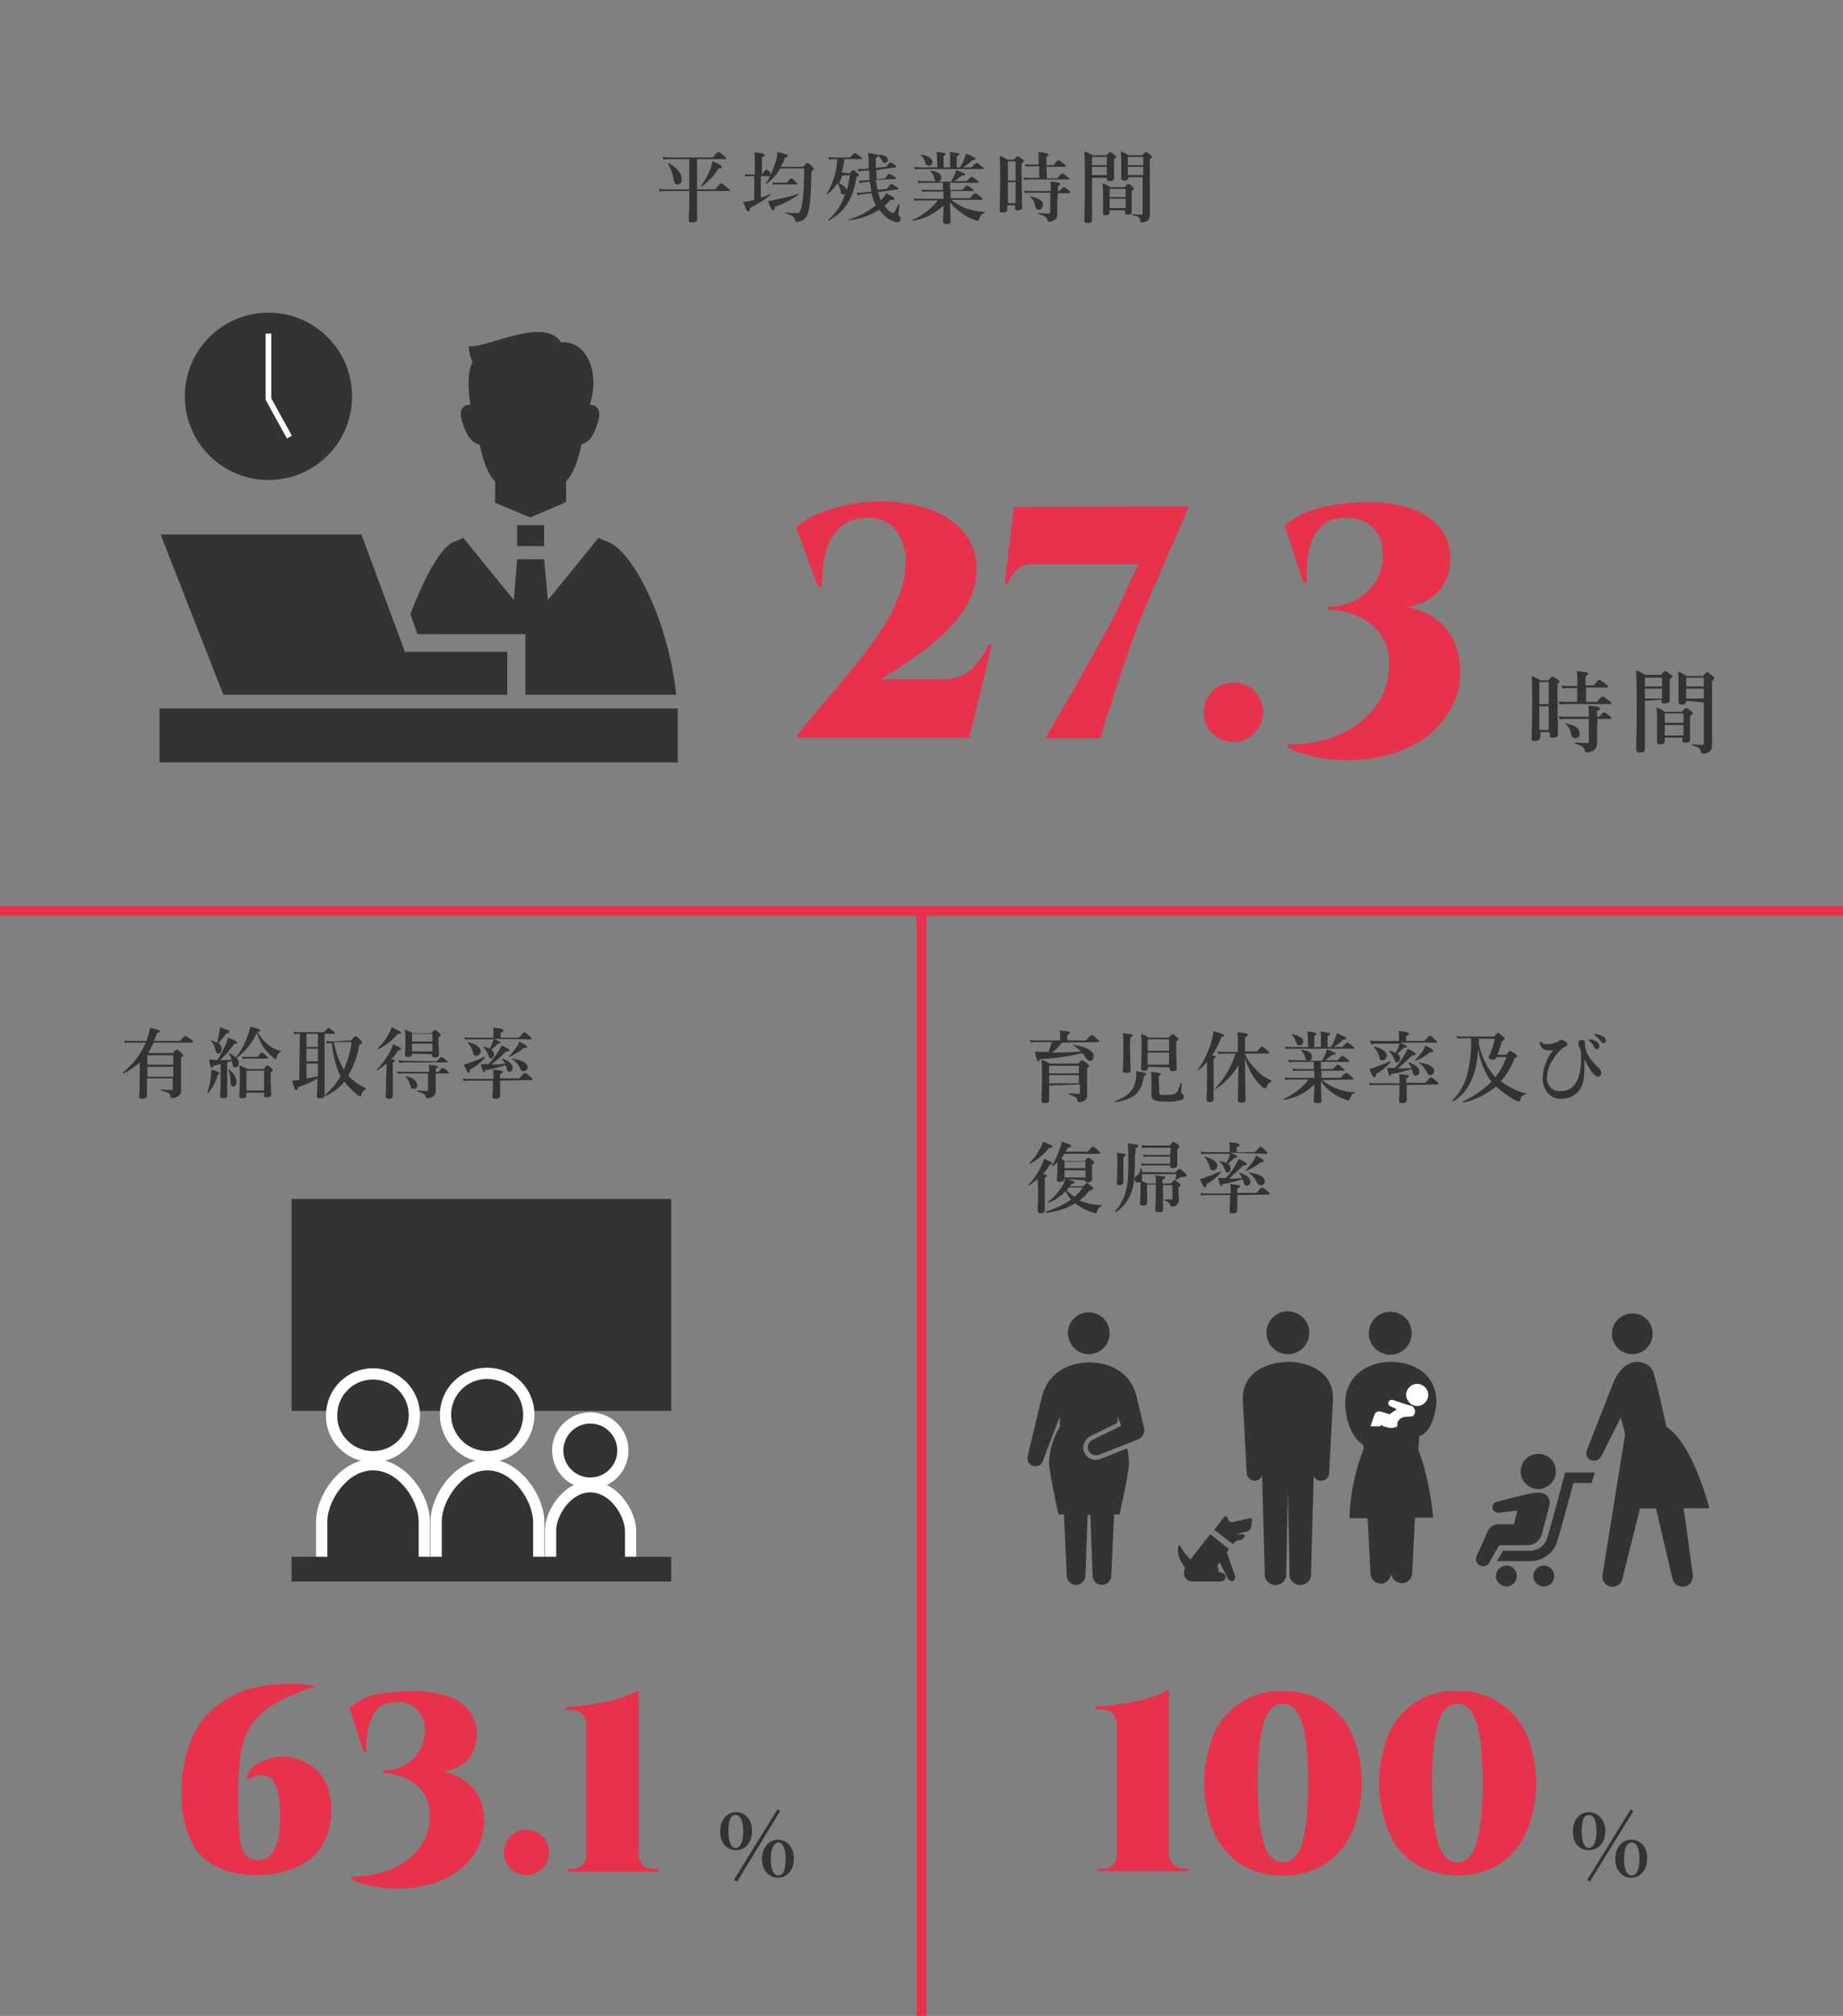 <?xml version="1.0" encoding="utf-8"?>
<!-- Generator: Adobe Illustrator 25.4.1, SVG Export Plug-In . SVG Version: 6.00 Build 0)  -->
<svg version="1.1" id="レイヤー_1" xmlns="http://www.w3.org/2000/svg" xmlns:xlink="http://www.w3.org/1999/xlink" x="0px"
	 y="0px" viewBox="0 0 335 366.2" style="enable-background:new 0 0 335 366.2;" xml:space="preserve">
<rect x="0" y="0" width="335" height="366.2" fill="#808080" stroke="none"/>
<style type="text/css">
	.st0{fill:none;}
	.st1{fill:#333333;}
	.st2{fill:#E8314B;}
	.st3{fill:#FFFFFF;}
	.st4{fill:none;stroke:#FFFFFF;stroke-width:1.03;stroke-miterlimit:10;}
	.st5{fill:none;stroke:#E8314B;stroke-width:1.76;stroke-miterlimit:10;}
	.st6{fill:none;stroke:#FFFFFF;stroke-width:4.09;}
</style>
<rect x="5" class="st0" width="325" height="361.2"/>
<path class="st1" d="M279.9,134c0,0.4-0.3,0.6-0.9,0.6s-0.6-0.1-0.6-0.5c0-1.1,0.1-2.3,0.1-6.9c0-1.5,0-2.9-0.1-4.4
	c0.6,0.2,1.1,0.5,1.6,0.8h1.4c0.5-0.6,0.7-0.7,0.8-0.7s0.3,0.1,0.9,0.5c0.2,0.2,0.4,0.3,0.4,0.4s-0.1,0.2-0.4,0.5v1.5
	c0,4,0.1,6.7,0.1,7.6c0,0.4-0.3,0.6-0.9,0.6s-0.6-0.1-0.6-0.5V133h-1.7V134z M281.5,123.9h-1.7v4h1.7V123.9z M281.5,128.3h-1.7v4.3
	h1.7V128.3z M288.1,127.5h2.2c0.7-0.9,0.9-1,1-1s0.3,0.1,1.1,0.7c0.3,0.3,0.5,0.4,0.5,0.5s0,0.2-0.2,0.2h-8.3c-0.3,0-0.6,0-0.9,0.1
	l-0.2-0.6c0.4,0.1,0.7,0.1,1.1,0.1h2.3V125h-1.8c-0.3,0-0.6,0-0.9,0.1l-0.2-0.6c0.3,0.1,0.7,0.1,1,0.1h1.9v-1.4c0-0.4,0-0.8-0.1-1.3
	c1.9,0.2,2.1,0.3,2.1,0.5s-0.2,0.3-0.5,0.4v1.7h1.5c0.7-0.9,0.9-1,1-1s0.3,0.1,1.1,0.7c0.3,0.3,0.5,0.4,0.5,0.5s0,0.2-0.2,0.2h-3.8
	V127.5z M290.3,132.3c0,0.6,0,2,0,2.6s-0.1,0.9-0.4,1.2c-0.4,0.4-1,0.6-1.5,0.6c-0.1,0-0.2-0.1-0.3-0.2c-0.1-0.8-0.6-1.1-1.8-1.4
	c-0.1,0-0.1-0.2,0-0.2c0.8,0,1.6,0.1,2.2,0.1c0.2,0,0.3-0.1,0.3-0.3v-4.1h-4.4c-0.3,0-0.6,0-0.9,0.1l-0.2-0.6
	c0.4,0.1,0.7,0.1,1.1,0.1h4.4v-0.7c0-0.4,0-0.9-0.1-1.3c1.6,0.1,2.1,0.2,2.1,0.5s-0.1,0.3-0.5,0.4v1.1h0.4c0.6-0.7,0.8-0.8,0.9-0.8
	s0.3,0.1,0.9,0.6c0.2,0.2,0.4,0.3,0.4,0.4s0,0.2-0.2,0.2h-2.3L290.3,132.3z M286.3,134.1c-0.4,0-0.6-0.3-0.8-1
	c-0.1-0.6-0.4-1.2-1-1.6c-0.1,0,0-0.1,0.1-0.1c1.8,0.4,2.5,0.9,2.5,1.8C287.2,133.7,286.9,134.1,286.3,134.1L286.3,134.1z"/>
<path class="st1" d="M299,127.3v8.8c0,0.4-0.3,0.6-0.9,0.6c-0.5,0-0.7-0.2-0.7-0.6c0-1.2,0.1-2.4,0.1-7.1c0-2.4,0-4.8-0.1-7.2
	c0.6,0.2,1.2,0.5,1.7,0.8h2.8c0.5-0.6,0.7-0.7,0.8-0.7s0.3,0.1,0.9,0.6c0.3,0.2,0.4,0.3,0.4,0.4s-0.1,0.2-0.5,0.5v0.6
	c0,1.7,0,2.9,0,3.2s-0.3,0.6-0.9,0.6s-0.6-0.1-0.6-0.5v-0.2L299,127.3z M302.2,123.1H299v1.6h3.1V123.1z M302.2,125.1H299v1.8h3.1
	V125.1z M302.6,134v0.6c0,0.4-0.2,0.6-0.8,0.6c-0.4,0-0.6-0.1-0.6-0.5c0-0.5,0-1.1,0-3.2c0-1,0-2-0.1-3c0.6,0.2,1.1,0.5,1.6,0.8h3
	c0.5-0.6,0.7-0.7,0.8-0.7s0.3,0.1,0.8,0.5c0.3,0.2,0.4,0.3,0.4,0.5s-0.1,0.2-0.5,0.4v0.7c0,1.9,0,3.2,0,3.6s-0.2,0.6-0.8,0.6
	s-0.6-0.2-0.6-0.5V134L302.6,134z M306,129.6h-3.4v1.7h3.4L306,129.6z M306,131.7h-3.4v1.9h3.4L306,131.7z M306.5,127.3L306.5,127.3
	c0,0.5-0.3,0.7-0.8,0.7s-0.6-0.1-0.6-0.5c0-0.6,0-1.2,0-3.7c0-0.6,0-1.2-0.1-1.8c0.6,0.2,1.1,0.5,1.6,0.8h2.9
	c0.6-0.6,0.7-0.7,0.8-0.7s0.3,0.1,0.9,0.6c0.3,0.2,0.4,0.4,0.4,0.5s-0.1,0.3-0.4,0.5v1.9c0,8.9,0,9.3,0,9.8c0,0.4-0.1,0.7-0.3,1
	c-0.4,0.4-0.9,0.5-1.4,0.5c-0.2,0-0.3,0-0.3-0.2c-0.1-0.7-0.4-1-1.6-1.3c-0.1,0-0.1-0.2,0-0.2c1,0.1,1.2,0.1,1.9,0.1
	c0.2,0,0.2,0,0.2-0.2v-7.5L306.5,127.3z M309.7,123.1h-3.2v1.6h3.2V123.1z M309.7,125.1h-3.2v1.8h3.2V125.1z"/>
<path class="st2" d="M148.7,106.6l-4-10.8c1.3-1.1,2.7-2,4.3-2.6c1.8-0.7,3.6-1.2,5.5-1.6c1.9-0.4,3.9-0.5,5.9-0.5
	c3,0,6,0.5,8.8,1.5c2.4,0.8,4.5,2.3,6.1,4.2c1.5,1.9,2.3,4.2,2.2,6.6c0,1.9-0.4,3.7-1.2,5.4c-0.8,1.7-1.9,3.3-3.2,4.7
	c-1.3,1.5-2.8,2.8-4.3,4c-1.6,1.2-3.1,2.3-4.6,3.3l-4.1,2.6h11.4c1.1,0,2.2-0.2,3.3-0.7c1-0.5,2-1.2,2.7-2.1
	c0.9-1.1,1.7-2.3,2.2-3.5h0.6l-4.1,16.9H145v-0.6c1.7-2.1,3.5-4.2,5.3-6.4c1.8-2.1,3.6-4.2,5.3-6.3c1.6-2,3.2-4.1,4.6-6.3
	c1.3-1.9,2.4-4,3.2-6.2c0.8-1.9,1.2-4,1.2-6.1c0.1-2.2-0.6-4.4-2-6.1c-1.4-1.5-3.5-2.2-5.6-1.9c-2.4,0.1-4.5,1.4-5.7,3.4
	c-1.3,2.1-1.9,5.1-1.9,9L148.7,106.6z"/>
<path class="st2" d="M184.3,92.1l31.8-0.1l-7.7,17.8c-0.5,1.2-1.1,2.6-1.7,4.2c-0.6,1.6-1.2,3.4-1.9,5.3c-0.7,1.9-1.3,3.7-1.9,5.6
	s-1.1,3.6-1.7,5.2c-0.5,1.6-0.9,2.9-1.2,4H190c0.7-1.2,1.6-2.7,2.6-4.4c1-1.7,2-3.5,3.1-5.4l3.2-5.7c1.1-1.9,2-3.7,2.9-5.3
	s1.5-3,2-4.1l3.1-6.7h-19.2c-1-0.1-2,0.3-2.8,0.9c-0.8,0.7-1.4,1.7-1.7,2.7h-0.6L184.3,92.1z"/>
<path class="st2" d="M224.2,134.8c-3,0-5.4-2.4-5.4-5.4c0-3,2.4-5.4,5.4-5.4c3,0,5.4,2.4,5.4,5.4c0,1.4-0.6,2.8-1.6,3.8
	C227,134.2,225.6,134.8,224.2,134.8z"/>
<path class="st2" d="M248.4,91.2c2.8-0.1,5.6,0.4,8.2,1.2c2,0.7,3.8,1.9,5.2,3.5c1.2,1.6,1.9,3.6,1.8,5.6c0,1.5-0.3,3-1,4.3
	c-0.6,1.2-1.5,2.1-2.6,2.9c-1.1,0.7-2.3,1.2-3.5,1.4c-1.2,0.2-2.4,0.2-3.6-0.2c1.3,0,2.7,0.2,3.9,0.6c1.5,0.4,2.8,1,4.1,1.9
	c1.3,0.9,2.4,2.2,3.2,3.7c0.9,1.8,1.3,3.8,1.3,5.8c0.1,2.6-0.6,5.2-2,7.4c-1.3,2.1-3.1,4-5.2,5.3c-2.3,1.4-4.8,2.4-7.4,2.9
	c-2.8,0.6-5.6,0.7-8.5,0.5c-2.9-0.3-5.7-1-8.3-2.2l0.1-0.6c2.4,0.1,4.7-0.3,7-0.9c2.1-0.6,4.1-1.6,5.9-2.9c1.6-1.2,3-2.8,4-4.6
	c1-1.8,1.5-3.9,1.5-6c0.1-2.1-0.5-4.1-1.7-5.8c-1.1-1.4-2.6-2.5-4.3-3.2c-1.6-0.7-3.4-1-5.1-1l0.1-0.6c3.6,0.1,7-1.8,8.8-5
	c0.9-1.6,1.2-3.4,1-5.2c0-1.3-0.5-2.6-1.2-3.6c-0.7-0.9-1.6-1.5-2.7-1.9c-1.1-0.4-2.2-0.5-3.4-0.4c-2.1,0-4.1,1.2-5.1,3.2
	c-1,1.9-1.5,4.7-1.4,8.5h-0.6l-3.4-10.4c1.8-1.4,3.9-2.5,6.2-3.1C242.5,91.6,245.4,91.2,248.4,91.2z"/>
<path class="st1" d="M126.7,34.4h3.3c0.8-1,1-1.1,1.1-1.1s0.3,0.1,1.1,0.8c0.4,0.3,0.5,0.4,0.5,0.5s0,0.1-0.2,0.1h-5.8v0.2
	c0,2.7,0,3.8,0,4.9c0,0.5-0.3,0.6-0.9,0.6s-0.6-0.1-0.6-0.5s0.1-2.7,0.1-5v-0.2h-4.1c-0.4,0-0.8,0-1.3,0.1l-0.2-0.5
	c0.5,0.1,1,0.1,1.5,0.1h4.1v-5.5h-3.4c-0.4,0-0.8,0-1.3,0.1l-0.2-0.5c0.5,0.1,1,0.1,1.4,0.1h7.8c0.7-0.9,0.9-1,1-1
	c0.1,0,0.3,0.1,1,0.7c0.3,0.3,0.4,0.4,0.4,0.5s0,0.1-0.2,0.1h-5.1V34.4z M123.1,33.5c-0.4,0-0.5-0.2-0.7-1c-0.1-1-0.5-1.9-1-2.8
	c0,0,0.1-0.1,0.1-0.1c1.6,0.9,2.4,1.9,2.4,2.9C124,33.1,123.6,33.5,123.1,33.5z M130.6,30.6c-0.8,1.3-1.8,2.4-3.1,3.3
	c0,0-0.2-0.1-0.1-0.1c0.7-0.9,1.3-2,1.7-3.1c0.2-0.4,0.3-0.9,0.4-1.4c1.2,0.5,1.7,0.8,1.7,1S131.1,30.6,130.6,30.6z"/>
<path class="st1" d="M140,31.9c0.4-0.8,0.7-1.6,1-2.5c0.2-0.6,0.3-1.2,0.3-1.8c1.6,0.4,1.9,0.5,1.9,0.7s-0.1,0.3-0.5,0.3
	c-0.2,0.6-0.5,1.2-0.8,1.7h4.1c0.5-0.6,0.6-0.7,0.8-0.7s0.2,0.1,0.8,0.6c0.2,0.2,0.3,0.3,0.3,0.5s0,0.1-0.4,0.4
	c-0.1,4.2-0.2,6-0.6,7.5c-0.1,0.5-0.4,0.9-0.7,1.2c-0.4,0.3-0.8,0.5-1.3,0.5c-0.3,0-0.3,0-0.4-0.4s-0.5-0.8-1.6-1.1
	c-0.1,0-0.1-0.2,0-0.2c0.5,0.1,1.1,0.1,1.6,0.1c0.6,0,0.8,0,0.9-0.3c0.5-0.9,0.7-2.9,0.8-7.8h-4.4c-0.6,1.1-1.5,2.1-2.5,2.8
	c-0.1,0-0.2,0-0.1-0.1C139.4,33,139.8,32.4,140,31.9c0,0.1-0.1,0.1-0.1,0.1h-1.6v3.9c0.6-0.2,1.3-0.4,1.8-0.7c0.1,0,0.1,0.1,0.1,0.1
	c-1.2,1-2.5,1.8-3.9,2.5c0,0.5-0.1,0.6-0.3,0.6s-0.5-0.5-0.9-1.7c0.4-0.1,0.8-0.1,1.2-0.2l0.8-0.2V32h-0.9c-0.2,0-0.5,0-0.7,0.1
	l-0.1-0.5c0.3,0.1,0.5,0.1,0.8,0.1h1v-2.3c0-0.7,0-1.2-0.1-1.7c1.7,0.1,1.9,0.3,1.9,0.5s-0.2,0.2-0.5,0.4v3h0.1
	c0.4-0.7,0.6-0.8,0.7-0.8s0.2,0.1,0.7,0.5C140,31.5,140.1,31.7,140,31.9L140,31.9z M140.8,37.6c0,0.4-0.1,0.6-0.3,0.6
	s-0.4-0.3-0.9-1.7c0.4,0,0.8-0.1,1.2-0.2c1.5-0.3,2.9-0.6,4.3-1.1c0.1,0,0.1,0.1,0.1,0.1C143.8,36.3,142.3,37.1,140.8,37.6
	L140.8,37.6z M143,33.2c0.6-0.7,0.7-0.8,0.8-0.8s0.3,0.1,0.8,0.6c0.2,0.2,0.3,0.3,0.3,0.4s0,0.1-0.2,0.1h-3.6c-0.2,0-0.4,0-0.6,0.1
	l-0.1-0.5c0.2,0.1,0.5,0.1,0.7,0.1H143z"/>
<path class="st1" d="M154.4,31.5c0.5-0.5,0.6-0.6,0.7-0.6s0.2,0.1,0.7,0.5c0.2,0.2,0.3,0.3,0.3,0.4c0,0.1,0,0.2-0.4,0.3
	c-0.7,4.2-2.1,6.3-5.1,8c-0.1,0-0.1-0.1-0.1-0.1c1.5-1.3,2.6-3,3.1-4.8c-0.1,0.1-0.2,0.1-0.4,0.1c-0.2,0-0.4-0.1-0.4-0.6
	c-0.1-0.5-0.3-1-0.6-1.4c-0.5,0.8-1.1,1.4-1.8,2c0,0-0.1-0.1-0.1-0.1c1.1-1.9,1.8-4.1,1.9-6.3h-0.6c-0.3,0-0.6,0-0.9,0.1l-0.2-0.5
	c0.4,0.1,0.7,0.1,1.1,0.1h2.9c0.6-0.7,0.8-0.8,0.9-0.8s0.3,0.1,0.9,0.6c0.3,0.2,0.4,0.3,0.4,0.4s0,0.1-0.2,0.1h-3
	c-0.1,0.8-0.3,1.6-0.5,2.4L154.4,31.5z M153.1,31.9c-0.2,0.5-0.4,1-0.6,1.4c0.6,0.3,1.3,0.6,1.4,1.3c0.3-0.9,0.4-1.8,0.6-2.8
	L153.1,31.9z M159.2,32.7c0.1,0.6,0.2,1.2,0.3,1.8l1.7-0.2c0.6-0.8,0.7-0.9,0.8-0.9s0.3,0.1,0.9,0.5c0.3,0.2,0.4,0.3,0.4,0.4
	s-0.1,0.1-0.1,0.1l-3.6,0.5c0.1,0.5,0.3,1,0.5,1.5c0.4-0.4,0.7-0.8,1-1.3c1.1,0.6,1.5,0.8,1.5,1s-0.1,0.2-0.7,0.2
	c-0.4,0.4-0.7,0.7-1.1,1.1c0.1,0.2,0.3,0.4,0.4,0.5c0.3,0.4,0.7,0.7,1.1,0.8c0.2,0,0.3-0.1,1-1.6c0-0.1,0.2,0,0.2,0
	c-0.1,1.1-0.2,1.7-0.2,1.8c0,0.1,0,0.2,0.1,0.3c0.2,0.1,0.3,0.3,0.3,0.6c0,0.4-0.3,0.6-0.7,0.6c-0.9-0.2-1.8-0.7-2.4-1.4
	c-0.3-0.3-0.6-0.6-0.8-0.9c-1.7,1.1-3.5,1.7-5.5,1.9c-0.1,0-0.1-0.1-0.1-0.1c1.8-0.5,3.5-1.4,5-2.6c-0.4-0.7-0.6-1.4-0.8-2.2
	l-1.6,0.2c-0.3,0-0.6,0.1-0.9,0.2l-0.2-0.5c0.4,0,0.7,0,1.1,0l1.6-0.2c-0.1-0.7-0.2-1.2-0.3-1.8l-0.9,0.1c-0.3,0-0.6,0.1-0.9,0.2
	l-0.2-0.5c0.4,0,0.7,0,1.1,0l0.9-0.1c-0.1-0.6-0.1-1.1-0.1-1.7L157,31c-0.3,0-0.6,0.1-0.9,0.2l-0.2-0.5c0.4,0,0.7,0,1.1,0l0.9-0.1
	c0-0.3,0-0.6,0-0.9c0-0.6,0-1.3-0.1-1.9c1.5,0.2,1.8,0.3,1.8,0.5s-0.1,0.2-0.4,0.4c0,0.7,0,1.2,0,1.8l1.9-0.2
	c0.5-0.7,0.6-0.8,0.7-0.8s0.3,0.1,0.8,0.4c0.2,0.2,0.3,0.3,0.3,0.4c0,0.1-0.1,0.1-0.1,0.1c0,0,0,0,0,0l-3.5,0.5c0,0.6,0,1.1,0.1,1.7
	l1.5-0.2c0.5-0.8,0.6-0.8,0.7-0.8s0.3,0.1,0.9,0.4c0.3,0.2,0.4,0.3,0.4,0.4c0,0.1-0.1,0.1-0.1,0.1L159.2,32.7z M160.8,29.6
	c-0.2,0-0.3,0-0.5-0.5c-0.2-0.3-0.4-0.6-0.7-0.9c-0.1,0,0-0.1,0.1-0.1c1.2,0.1,1.7,0.4,1.7,1C161.3,29.4,161.1,29.6,160.8,29.6
	C160.8,29.6,160.8,29.6,160.8,29.6z"/>
<path class="st1" d="M172.9,36.3c0.7,0.6,1.5,1,2.3,1.4c1.2,0.5,2.4,0.7,3.7,0.8c0.1,0,0.1,0.1,0,0.2c-0.5,0.2-0.6,0.3-1,1.2
	c0,0.1-0.1,0.1-0.2,0.2c-0.2,0-0.5-0.1-0.7-0.2c-0.9-0.3-1.7-0.8-2.5-1.4c-0.7-0.5-1.3-1.1-1.8-1.8c0,1.8,0.1,3.1,0.1,3.5
	s-0.2,0.5-0.8,0.5c-0.4,0-0.6-0.2-0.6-0.5s0.1-1.7,0.1-2.9c-1.5,1.5-3.5,2.5-5.6,2.8c-0.1,0-0.1-0.1-0.1-0.1c1.8-0.8,3.4-2,4.7-3.6
	h-3.3c-0.3,0-0.7,0-1,0.1l-0.1-0.5c0.4,0.1,0.7,0.1,1.1,0.1h4.3v-1.3h-2.8c-0.3,0-0.7,0-1,0.1l-0.2-0.5c0.4,0.1,0.7,0.1,1.1,0.1h2.8
	v-1.3H168c-0.3,0-0.7,0-1,0.1l-0.2-0.5c0.4,0.1,0.7,0.1,1.1,0.1h2.3c-0.2,0-0.3-0.2-0.4-0.6c-0.1-0.5-0.4-0.9-0.7-1.2
	c-0.1,0,0-0.1,0.1-0.1c1.3,0.2,1.9,0.6,1.9,1.3c0,0.3-0.2,0.6-0.5,0.7h2.3c0.2-0.4,0.4-0.8,0.6-1.2c0.1-0.3,0.2-0.6,0.3-0.9
	c1.1,0.4,1.6,0.6,1.6,0.8s-0.1,0.2-0.6,0.2c-0.4,0.4-0.9,0.7-1.4,1h2.3c0.7-0.7,0.8-0.8,0.9-0.8s0.3,0.1,0.9,0.6
	c0.3,0.2,0.4,0.3,0.4,0.4s0,0.1-0.2,0.1h-5v1.3h2.2c0.6-0.7,0.8-0.8,0.9-0.8s0.3,0.1,0.8,0.5c0.2,0.2,0.4,0.3,0.4,0.4
	s-0.1,0.1-0.2,0.1h-4V36h3.5c0.7-0.8,0.9-0.9,1-0.9s0.3,0.1,0.9,0.6c0.3,0.2,0.4,0.4,0.4,0.5s-0.1,0.1-0.2,0.1L172.9,36.3z
	 M170.3,28.6c0-0.3,0-0.7-0.1-1c1.6,0.1,1.7,0.3,1.7,0.4s-0.1,0.2-0.4,0.4v2h1.2v-1.8c0-0.3,0-0.7-0.1-1c1.6,0.2,1.8,0.3,1.8,0.4
	s-0.1,0.2-0.5,0.4v2h0.6c0.3-0.5,0.6-1,0.8-1.6c0.1-0.3,0.2-0.6,0.3-0.9c1.2,0.5,1.7,0.8,1.7,0.9s-0.1,0.3-0.6,0.3
	c-0.5,0.5-1.1,1-1.7,1.3h1.6c0.6-0.7,0.8-0.8,0.9-0.8s0.3,0.1,0.9,0.6c0.3,0.2,0.4,0.3,0.4,0.4s0,0.1-0.2,0.1h-11.3
	c-0.3,0-0.7,0-1,0.1l-0.1-0.5c0.4,0.1,0.8,0.1,1.1,0.1h3.1L170.3,28.6z M168.8,30.1c-0.3,0-0.4-0.1-0.6-0.5c-0.1-0.5-0.4-1-0.8-1.4
	c-0.1,0,0-0.1,0.1-0.1c1.3,0.2,2,0.7,2,1.4C169.5,29.8,169.2,30.1,168.8,30.1z"/>
<path class="st1" d="M183.1,38.1c0,0.4-0.3,0.5-0.8,0.5s-0.6-0.1-0.6-0.4c0-1,0.1-2,0.1-6c0-1.3,0-2.6-0.1-3.9
	c0.5,0.2,1,0.4,1.4,0.7h1.2c0.5-0.6,0.6-0.6,0.7-0.6s0.3,0.1,0.8,0.5c0.2,0.2,0.3,0.3,0.3,0.4s-0.1,0.2-0.4,0.4V31
	c0,3.5,0.1,5.9,0.1,6.7c0,0.4-0.3,0.5-0.8,0.5s-0.5-0.1-0.5-0.4v-0.5h-1.4L183.1,38.1z M184.6,29.3h-1.4v3.5h1.4V29.3z M184.6,33.1
	h-1.4v3.8h1.4V33.1z M190.3,32.4h1.9c0.6-0.8,0.8-0.9,0.9-0.9s0.3,0.1,0.9,0.6c0.3,0.2,0.4,0.3,0.4,0.4s0,0.1-0.2,0.1h-7.2
	c-0.3,0-0.6,0-0.8,0.1l-0.2-0.5c0.3,0.1,0.6,0.1,0.9,0.1h2v-2.1h-1.6c-0.3,0-0.5,0-0.8,0.1l-0.2-0.5c0.3,0.1,0.6,0.1,0.9,0.1h1.6
	v-1.2c0-0.4,0-0.7-0.1-1.1c1.7,0.2,1.9,0.3,1.9,0.5s-0.2,0.3-0.4,0.4v1.5h1.3c0.6-0.8,0.8-0.9,0.9-0.9s0.3,0.1,0.9,0.6
	c0.3,0.2,0.4,0.4,0.4,0.5s-0.1,0.1-0.2,0.1h-3.3L190.3,32.4z M192.2,36.6c0,0.5,0,1.7,0,2.2s-0.1,0.8-0.3,1
	c-0.4,0.3-0.8,0.5-1.3,0.5c-0.1,0-0.2-0.1-0.2-0.2c0,0,0,0,0,0c-0.1-0.7-0.5-0.9-1.6-1.2c-0.1,0-0.1-0.2,0-0.2
	c0.7,0,1.4,0.1,1.9,0.1c0.2,0,0.2,0,0.2-0.2v-3.6h-3.8c-0.3,0-0.6,0-0.8,0.1l-0.1-0.5c0.3,0.1,0.6,0.1,0.9,0.1h3.9v-0.6
	c0-0.4,0-0.7-0.1-1.1c1.4,0.1,1.8,0.2,1.8,0.4s-0.1,0.2-0.4,0.4v0.9h0.3c0.5-0.6,0.7-0.7,0.8-0.7s0.3,0.1,0.8,0.5
	c0.2,0.2,0.3,0.3,0.3,0.4s0,0.2-0.2,0.2h-2L192.2,36.6z M188.8,38.1c-0.4,0-0.5-0.2-0.7-0.9c-0.1-0.6-0.4-1-0.8-1.4
	c-0.1,0,0-0.1,0.1-0.1c1.5,0.3,2.2,0.8,2.2,1.5C189.5,37.8,189.2,38.1,188.8,38.1z"/>
<path class="st1" d="M198.5,32.2v7.8c0,0.4-0.3,0.5-0.8,0.5s-0.6-0.1-0.6-0.5c0-1,0.1-2.1,0.1-6.2c0-2.1,0-4.2-0.1-6.3
	c0.5,0.2,1,0.4,1.5,0.7h2.5c0.5-0.5,0.6-0.6,0.7-0.6s0.2,0.1,0.8,0.5c0.2,0.2,0.3,0.3,0.3,0.4s-0.1,0.2-0.4,0.4v0.6
	c0,1.5,0,2.5,0,2.9s-0.3,0.5-0.8,0.5s-0.5-0.1-0.5-0.4v-0.2H198.5z M201.2,28.5h-2.7V30h2.7V28.5z M201.2,30.3h-2.7v1.5h2.7V30.3z
	 M201.7,38.1v0.5c0,0.4-0.2,0.5-0.7,0.5s-0.5-0.1-0.5-0.4c0-0.5,0-1,0-2.8c0-0.9,0-1.8-0.1-2.6c0.5,0.2,1,0.4,1.4,0.7h2.6
	c0.5-0.5,0.6-0.6,0.7-0.6s0.3,0.1,0.7,0.5c0.2,0.2,0.3,0.3,0.3,0.4s-0.1,0.2-0.4,0.4v0.6c0,1.7,0,2.8,0,3.2s-0.2,0.5-0.7,0.5
	s-0.5-0.2-0.5-0.4v-0.4H201.7z M204.6,34.3h-2.9v1.5h2.9V34.3z M204.6,36.1h-2.9v1.7h2.9V36.1z M205.1,32.2L205.1,32.2
	c0,0.4-0.2,0.6-0.7,0.6s-0.6-0.1-0.6-0.4c0-0.5,0-1.1,0-3.3c0-0.5,0-1.1-0.1-1.6c0.5,0.2,1,0.4,1.4,0.7h2.5c0.5-0.5,0.6-0.6,0.7-0.6
	s0.2,0.1,0.8,0.5c0.2,0.2,0.3,0.3,0.3,0.4s-0.1,0.2-0.4,0.4v1.7c0,7.8,0,8.2,0,8.6c0,0.3-0.1,0.6-0.3,0.8c-0.3,0.3-0.8,0.4-1.2,0.4
	c-0.2,0-0.2,0-0.2-0.2c-0.1-0.7-0.3-0.9-1.4-1.1c-0.1,0-0.1-0.2,0-0.2c0.8,0.1,1,0.1,1.6,0.1c0.1,0,0.2,0,0.2-0.2v-6.6H205.1z
	 M207.8,28.5h-2.8V30h2.8V28.5z M207.8,30.3h-2.8v1.5h2.8V30.3z"/>
<path class="st1" d="M197.9,246c2.1,0,3.8-1.7,3.8-3.8s-1.7-3.8-3.8-3.8s-3.8,1.7-3.8,3.8v0C194.2,244.3,195.8,246,197.9,246z"/>
<path class="st1" d="M207.9,259.2l-1.3-5.5c-1.3-5.1-5.7-6.2-8.6-6.2s-7.3,1.2-8.6,6.2l-2.6,10.8c-0.2,0.8,0.2,1.6,1,1.8
	s1.6-0.2,1.8-1l3-7.9l0.1,1.7c-1.3,2.1-2,4.4-2,6.8c0,1.6,1.7,9.2,1.7,9.2h1l0.5,11.1c0,1,0.8,1.7,1.7,1.7c1,0,1.7-0.8,1.7-1.7l0,0
	l0.4-11h0.5l0.4,11c0,1,0.8,1.7,1.7,1.7c1,0,1.7-0.8,1.7-1.7l0,0l0.5-11.1h1c0,0,1.7-7.5,1.7-9.2c0-0.9-0.1-1.9-0.3-2.8l-4.8,1.9
	c-0.3,0.1-0.6,0.2-0.9,0.2c-0.9,0-1.7-0.5-2.1-1.3c-0.5-1.1,0-2.4,1.1-3l4.9-2.4l0.1-1.1l0.6,1.6l-5.3,2.6c-0.7,0.4-1,1.3-0.6,2
	c0.3,0.6,1.1,0.9,1.8,0.7l7.1-2.8C207.8,261.1,208.2,260.1,207.9,259.2z"/>
<path class="st1" d="M224.2,280.4l-0.1,0.1l-3.4-2.6l1.8-2.3c0.2-0.3,0.5-0.2,0.6,0.1l0.2,0.4c0.1,0.3,0.5,0.5,0.8,0.4l3-0.7
	c0.2-0.1,0.4,0,0.5,0.2c0,0.1,0,0.2,0,0.2l-0.2,1.3c-0.1,0.3-0.3,0.6-0.7,0.7l-1.7,0.4c-0.3,0.1-0.3,0.1,0,0.1h0.9
	c0.3,0,0.5,0.2,0.3,0.5c-0.2,0.3-0.5,0.5-0.8,0.6h-0.2C224.8,279.8,224.4,280.1,224.2,280.4z"/>
<path class="st1" d="M214.2,281c0.1-0.5,0.3-0.2,0.4-0.1c0.4,0.9,1.1,1.7,1.8,2.4c0.6-0.8,2.2-2.9,3.6-4.6l3.4,2.7l-0.4,0.6
	c0.5,1.4,1.5,4.3,1.5,4.3c0.1,0.4-0.1,0.8-0.4,0.9c0,0,0,0,0,0c-0.3,0.1-0.7-0.1-0.9-0.4c0,0,0,0,0,0l-1.5-3l-0.5,0.7
	c0.2,0.2,0.3,0.5,0.3,0.8v0.3h0.1c1.5,0,1.6,1.7,0.1,1.7h-4.7c-1.6,0-2.1-1.2-1.6-2.5C214.9,284,213.8,282.6,214.2,281z"/>
<path class="st1" d="M238,242.1c0,2.1-1.7,3.9-3.9,3.9c-2.1,0-3.9-1.7-3.9-3.9c0-2.1,1.7-3.9,3.9-3.9c0,0,0,0,0,0
	C236.3,238.3,238,240,238,242.1z"/>
<path class="st1" d="M234.2,247.4L234.2,247.4c-2.6,0-8.3,1.1-8.3,6.7l0.7,13.4c0,0.9,0.8,1.5,1.6,1.5c0,0,0,0,0,0
	c0.5-0.1,1-0.4,1.2-0.9l0.5,17.5c-0.2,1.1,0.5,2.1,1.6,2.3c1.1,0.2,2.1-0.5,2.3-1.6c0-0.2,0-0.5,0-0.7l0.3-14.8l0,0l0.3,14.8
	c-0.2,1.1,0.5,2.1,1.6,2.3c1.1,0.2,2.1-0.5,2.3-1.6c0-0.2,0-0.5,0-0.7l0.5-17.5c0.2,0.5,0.7,0.9,1.2,0.9c0.8,0.1,1.6-0.6,1.6-1.4
	c0,0,0,0,0,0l0.7-13.4C242.4,248.5,236.8,247.4,234.2,247.4z"/>
<path class="st1" d="M256.6,242.2c0,2.1-1.7,3.9-3.9,3.9c-2.1,0-3.9-1.7-3.9-3.9c0-2.1,1.7-3.9,3.9-3.9S256.6,240,256.6,242.2
	C256.6,242.2,256.6,242.2,256.6,242.2z"/>
<path class="st1" d="M257.8,263.3c0.1-1.1,0.2-2.4,0.2-2.4c2.8-1,3.1-6.1,3.1-6.1c0-5.5-4.5-7.4-8.3-7.4s-8.1,2.1-8.3,7.4
	c0,0-0.1,5.4,3.3,7.7l0.1,0.6c-1.6,4.1-2.5,8.4-2.6,12.7h3.3l0.5,9.9c0,1.1,0.8,1.9,1.9,2c1,0,1.8-0.9,1.9-1.9c0,1,0.9,1.8,2,1.8
	c1,0,1.8-0.9,1.8-2l0.5-9.9h3.3C260.1,271.5,259.3,267.3,257.8,263.3z"/>
<path class="st3" d="M256.4,251.8c0.9-0.7,2.1-0.5,2.8,0.4s0.5,2.1-0.4,2.8c-0.9,0.7-2.1,0.5-2.8-0.4c0,0,0,0,0-0.1
	C255.3,253.7,255.5,252.5,256.4,251.8z"/>
<path class="st3" d="M249.8,257.1c0.1-0.5,0.6-0.8,1.1-0.7c0,0,0,0,0,0c0.6,0.2,1.1,0.3,1.7,0.5l1.3-0.9l-1.3-0.6c0,0-0.1,0-0.1-0.1
	c-0.2-0.2-0.2-0.6,0-0.8c0,0,0,0,0,0c0.2-0.2,0.4-0.2,0.6-0.2c0,0,2.7,0.9,3.2,1c0.6,0.1,1,0.7,0.9,1.3c-0.1,0.3-0.2,0.6-0.5,0.7
	l0,0l-1.4,0.1c-0.8,0.1-1.4,0.8-1.3,1.5v0.2c-0.5,0.3-1.2,0.4-1.8,0.2c-0.4-0.1-0.9-0.2-1.2-0.5l-0.1,0.3h-1.8L249.8,257.1z"/>
<path class="st1" d="M300.4,242.3c0,2-1.6,3.7-3.7,3.7c-2,0-3.7-1.6-3.7-3.7c0-2,1.6-3.7,3.7-3.7c0,0,0,0,0,0
	C298.8,238.6,300.4,240.2,300.4,242.3C300.4,242.3,300.4,242.3,300.4,242.3z"/>
<path class="st1" d="M282.8,267.3c0,1.8-1.5,3.2-3.2,3.2c-1.8,0-3.2-1.5-3.2-3.2c0-1.8,1.5-3.2,3.2-3.2c0,0,0,0,0,0
	C281.4,264.1,282.8,265.5,282.8,267.3z"/>
<path class="st1" d="M275.7,286.3c0,1.1-0.9,1.9-1.9,1.9s-1.9-0.9-1.9-1.9s0.9-1.9,1.9-1.9C274.8,284.3,275.7,285.2,275.7,286.3
	C275.7,286.2,275.7,286.3,275.7,286.3z"/>
<path class="st1" d="M282.5,286.3c0,1.1-0.9,1.9-1.9,1.9s-1.9-0.9-1.9-1.9s0.9-1.9,1.9-1.9S282.5,285.2,282.5,286.3L282.5,286.3z"/>
<path class="st1" d="M278.5,283.6h-6.4l1.1-1.9h5.3c1.4-0.2,2.5-1.2,2.8-2.5c0.4-1.2,3-10.9,3-11l0.2-0.7h5.4l-0.6,1.9H286
	c0,0-2.5,9.3-2.9,10.4C282.6,281.9,280.7,283.4,278.5,283.6z"/>
<path class="st1" d="M278.8,271.2c-1.5,0.2-6.7,1.6-6.7,1.6c-0.6,0.1-0.9,0.7-0.8,1.2s0.7,0.9,1.2,0.8l3.3-0.4l-0.6,2.5h-2.5
	c-1-0.1-1.9,0.4-2.3,1.3l-2,4.5c-0.3,0.7,0,1.4,0.7,1.7c0,0,0,0,0,0c0.7,0.3,1.4,0,1.7-0.7l1.7-3h5.1c1.2,0,2.2-0.7,2.6-1.8
	c0.3-1.2,1.4-5.3,1.4-5.3C282,271.7,280.6,270.9,278.8,271.2z"/>
<path class="st1" d="M306.4,276.5l-0.4-2.5h4.7c0,0-2.9-11.7-7.8-14.8c0,0-1.7-8-2.4-10s-5-3.5-7.3,2.1l-2,5.1l-2.7,6.9
	c-0.4,0.7-0.1,1.6,0.6,1.9s1.6,0.1,1.9-0.6c0,0,0-0.1,0.1-0.1l3.3-6.6l0.2-0.4l0.8,3l-4.1,25.5c-0.2,1,0.4,2,1.4,2.2
	c1,0.2,2-0.4,2.2-1.4l0,0l3.2-12.8h2.9l0.8,3.4l2.2,9.4c0.2,1,1.3,1.6,2.3,1.4c0.9-0.2,1.5-1.1,1.4-2.1L306.4,276.5z"/>
<circle class="st1" cx="48.8" cy="72" r="15.2"/>
<rect x="29" y="128.7" class="st1" width="94.2" height="9.8"/>
<polygon class="st1" points="52.4,126.2 77.1,126.2 92.2,126.2 92.2,118.4 73.6,118.4 65.7,97.1 29.2,97.1 40.6,126.2 "/>
<path class="st1" d="M87.2,80.8c0.6,2.9,1.5,5.4,2.8,6.7V91c0,0.1,0,0.2-0.1,0.3l6.5,2.7l6.5-2.8c0-0.1,0-0.2,0-0.3v-3.5
	c1.3-1.2,2.2-3.8,2.8-6.7c1.3-0.4,2.1-1.1,3-4.1c1-3.2-1.5-3.1-1.5-3.1c2-6-0.7-11.7-5.2-11.3c-3.1-4.8-13.5,1.1-16.8,0.7
	c0,1,0.3,2,0.7,2.9c-1.1,1.9-0.7,5.8-0.4,7.7c-0.2,0-2.5,0-1.5,3.1S85.9,80.4,87.2,80.8z"/>
<rect x="94" y="95.4" class="st1" width="4.9" height="3.8"/>
<path class="st1" d="M95.5,115.1v11.1h27.4c-1.4-13.6-8-26.3-12.5-27.8c-0.5-0.2-1.1-0.4-1.6-0.7L99.6,109l-0.7-7.4H94l-0.6,7.4
	l-9.2-11.3c-0.5,0.3-1.1,0.5-1.6,0.7c-2.4,0.8-5.5,6.5-8,13.2l1.3,3.6H95.5z"/>
<polyline class="st4" points="48.8,60.6 48.8,72.5 52.6,79.4 "/>
<path class="st1" d="M193,189.4c-0.5,0.7-1.1,1.3-1.8,1.8c1.8,0,3.6,0,5.3-0.2c-0.4-0.4-0.9-0.8-1.4-1.1c0,0,0-0.1,0-0.1
	c2.3,0.3,3.7,1.1,3.7,2.1c0,0.4-0.2,0.8-0.6,0.8c0,0,0,0-0.1,0c-0.3,0-0.4-0.1-0.7-0.5s-0.4-0.6-0.6-0.9c-2.6,0.6-5.2,1-7.8,1.1
	c-0.1,0.4-0.2,0.4-0.3,0.4s-0.3-0.2-0.6-1.8c0.8,0.1,1.7,0.1,2.5,0.1c0.2-0.6,0.4-1.2,0.6-1.8h-2.8c-0.3,0-0.7,0-1,0.1l-0.2-0.5
	c0.4,0.1,0.7,0.1,1.1,0.1h4.4v-1c0-0.3,0-0.5-0.1-0.8c1.7,0.1,1.9,0.3,1.9,0.4s-0.2,0.3-0.5,0.4v1h3.4c0.7-0.8,0.9-1,1-1
	s0.3,0.1,1,0.7c0.3,0.2,0.4,0.4,0.4,0.5s-0.1,0.1-0.2,0.1L193,189.4z M190.7,197.2c0,1.4,0,2,0,2.7c0,0.4-0.3,0.5-0.8,0.5
	s-0.6-0.1-0.6-0.6c0-0.8,0.1-1.4,0.1-4.6c0-0.9,0-1.8-0.1-2.7c0.5,0.2,1,0.4,1.5,0.7h5.2c0.5-0.6,0.6-0.6,0.7-0.6s0.3,0.1,0.9,0.6
	c0.3,0.2,0.4,0.3,0.4,0.4s-0.1,0.2-0.4,0.4v0.8c0,3.3,0,3.5,0,4.1c0,0.5-0.2,0.9-0.6,1.1c-0.3,0.2-0.7,0.2-1,0.2
	c-0.1,0-0.2-0.1-0.2-0.4s-0.3-0.6-1.5-1c-0.1,0-0.1-0.2,0-0.2c0.8,0.1,1.2,0.1,1.8,0.1c0.1,0,0.2,0,0.2-0.2v-1.5L190.7,197.2z
	 M196.1,193.6h-5.4v1.4h5.4V193.6z M190.7,196.8h5.4v-1.5h-5.4V196.8z"/>
<path class="st1" d="M207.9,195.5c-0.4,3-1.8,4.2-5.1,4.7c-0.1,0-0.1-0.2-0.1-0.2c2-0.7,3.1-1.6,3.6-3.2c0.2-0.7,0.3-1.5,0.2-2.2
	c1.8,0.3,1.8,0.3,1.8,0.5S208.2,195.3,207.9,195.5z M205.4,189.4c0,2.5,0.1,4.3,0.1,4.9s-0.2,0.6-0.8,0.6s-0.6-0.1-0.6-0.5
	s0.1-1.7,0.1-4.3c0-0.8,0-1.6-0.1-2.4c1.8,0.2,1.8,0.2,1.8,0.4s-0.1,0.2-0.4,0.3L205.4,189.4z M208.7,193.8v0.1
	c0,0.4-0.2,0.6-0.7,0.6s-0.6-0.1-0.6-0.4c0-0.7,0.1-1.4,0.1-4.3c0-0.7,0-1.3-0.1-2c0.5,0.2,1,0.4,1.4,0.7h3.6
	c0.5-0.5,0.6-0.6,0.8-0.6s0.2,0.1,0.7,0.5c0.2,0.2,0.3,0.3,0.3,0.4s-0.1,0.2-0.4,0.4v0.8c0,2.1,0.1,3.5,0.1,4s-0.2,0.6-0.8,0.6
	c-0.4,0-0.5-0.1-0.5-0.5v-0.2L208.7,193.8z M212.5,188.8h-3.9v2.1h3.9V188.8z M212.5,191.2h-3.9v2.2h3.9V191.2z M210.7,198.2
	c0,0.7,0.1,0.7,1.1,0.7c1.2,0,1.6-0.1,1.9-0.3s0.4-0.4,0.9-1.8c0-0.1,0.2,0,0.2,0c0,0.5-0.1,1.3-0.1,1.5s0,0.2,0.2,0.4
	c0.2,0.1,0.3,0.3,0.3,0.5c0,0.4-0.2,0.6-0.8,0.7c-0.8,0.2-1.7,0.3-2.6,0.2c-2.1,0-2.5-0.3-2.5-1.3c0-0.4,0-0.8,0-2.1
	c0-0.8,0-1.3-0.1-2c1.7,0.2,1.8,0.3,1.8,0.4s-0.1,0.2-0.4,0.4L210.7,198.2z"/>
<path class="st1" d="M219.4,192.9c-0.5,0.6-1,1.1-1.6,1.5c-0.1,0-0.2-0.1-0.1-0.1c1.1-1.4,1.8-3,2.4-4.7c0.2-0.7,0.4-1.5,0.5-2.3
	c1.3,0.4,1.9,0.6,1.9,0.8s-0.1,0.2-0.5,0.3c-0.4,1.2-1,2.3-1.7,3.3c0.6,0.1,0.7,0.2,0.7,0.3s-0.1,0.2-0.4,0.3v7.3
	c0,0.4-0.2,0.6-0.7,0.6c-0.3,0-0.6-0.1-0.6-0.5s0.1-1.5,0.1-3.7V192.9z M226.3,192.3c0,3.4,0.1,5.4,0.1,7.5c0,0.4-0.2,0.5-0.8,0.5
	c-0.4,0-0.6-0.1-0.6-0.4c0-0.7,0.1-3.7,0.1-6.4c-1,1.7-2.4,3.2-4.1,4.3c-0.1,0-0.2-0.1-0.1-0.1c1.7-1.8,2.9-3.9,3.7-6.3h-2.2
	c-0.3,0-0.6,0-0.9,0.1l-0.2-0.5c0.3,0.1,0.7,0.1,1,0.1h2.7v-1.8c0-0.6,0-1.2-0.1-1.8c1.8,0.2,1.9,0.2,1.9,0.5s-0.1,0.2-0.5,0.4v2.6
	h2.2c0.7-0.8,0.8-0.9,0.9-0.9s0.3,0.1,0.9,0.7c0.3,0.2,0.4,0.4,0.4,0.5s0,0.1-0.2,0.1h-4.2c0.4,1.1,1.1,2,1.9,2.8
	c0.8,0.9,1.8,1.6,2.9,2.1c0.1,0,0,0.1,0,0.2c-0.3,0.1-0.6,0.3-0.8,0.8c-0.1,0.3-0.2,0.4-0.3,0.4c-0.2,0-0.3-0.1-0.5-0.2
	c-0.8-0.7-1.4-1.4-1.9-2.3c-0.6-1-1.1-2.2-1.4-3.4L226.3,192.3z"/>
<path class="st1" d="M240.3,196.2c0.7,0.6,1.5,1,2.3,1.4c1.2,0.5,2.4,0.8,3.7,0.8c0.1,0,0.1,0.1,0,0.1c-0.5,0.2-0.6,0.3-1,1.2
	c-0.1,0.1-0.1,0.2-0.2,0.2c-0.2,0-0.4-0.1-0.7-0.2c-0.9-0.3-1.7-0.8-2.5-1.4c-0.7-0.5-1.3-1.1-1.8-1.9c0,1.8,0.1,3.1,0.1,3.5
	s-0.2,0.5-0.8,0.5c-0.4,0-0.6-0.1-0.6-0.5s0.1-1.7,0.1-2.9c-1.5,1.5-3.4,2.5-5.6,2.8c-0.1,0-0.1-0.1-0.1-0.1c1.8-0.8,3.4-2,4.7-3.6
	h-3.3c-0.3,0-0.7,0-1,0.1l-0.1-0.5c0.4,0.1,0.7,0.1,1.1,0.1h4.3v-1.3h-2.8c-0.3,0-0.7,0-1,0.1l-0.2-0.5c0.4,0.1,0.7,0.1,1.1,0.1h2.8
	v-1.3h-3.5c-0.3,0-0.7,0-1,0.1l-0.1-0.5c0.4,0.1,0.7,0.1,1.1,0.1h2.3c-0.2-0.1-0.3-0.2-0.4-0.6c-0.1-0.5-0.4-0.9-0.7-1.2
	c-0.1,0,0-0.1,0.1-0.1c1.3,0.2,1.9,0.6,1.9,1.3c0,0.3-0.2,0.6-0.5,0.7h2.3c0.2-0.4,0.4-0.8,0.6-1.2c0.1-0.3,0.2-0.6,0.3-0.9
	c1.1,0.4,1.6,0.7,1.6,0.8s-0.1,0.2-0.6,0.2c-0.4,0.4-0.9,0.7-1.4,1h2.3c0.7-0.7,0.8-0.8,0.9-0.8s0.3,0.1,0.9,0.6
	c0.3,0.2,0.4,0.3,0.4,0.4s0,0.1-0.2,0.1h-5v1.3h2.2c0.6-0.7,0.8-0.8,0.9-0.8s0.3,0.1,0.8,0.6c0.2,0.2,0.4,0.3,0.4,0.4s0,0.1-0.2,0.1
	h-4v1.3h3.5c0.7-0.8,0.9-0.9,1-0.9s0.3,0.1,0.9,0.6c0.3,0.2,0.4,0.4,0.4,0.5s0,0.1-0.2,0.1L240.3,196.2z M237.7,188.4
	c0-0.3,0-0.7-0.1-1c1.6,0.1,1.7,0.3,1.7,0.4s-0.1,0.2-0.4,0.4v2h1.2v-1.8c0-0.3,0-0.7-0.1-1c1.6,0.2,1.8,0.3,1.8,0.4
	s-0.1,0.2-0.5,0.4v2h0.6c0.3-0.5,0.6-1,0.8-1.6c0.1-0.3,0.2-0.6,0.3-0.9c1.2,0.5,1.7,0.7,1.7,0.9s-0.1,0.2-0.6,0.3
	c-0.5,0.5-1.1,1-1.7,1.3h1.6c0.6-0.7,0.8-0.8,0.9-0.8s0.3,0.1,0.9,0.6c0.3,0.2,0.4,0.3,0.4,0.4s0,0.1-0.2,0.1h-11.3
	c-0.3,0-0.7,0-1,0.1l-0.1-0.5c0.4,0.1,0.8,0.1,1.1,0.1h3.1L237.7,188.4z M236.2,189.9c-0.3,0-0.4-0.1-0.6-0.5
	c-0.1-0.5-0.4-1-0.8-1.4c-0.1,0,0-0.1,0.1-0.1c1.3,0.2,2,0.7,2,1.3C236.9,189.6,236.6,189.9,236.2,189.9z"/>
<path class="st1" d="M255.7,197.1c0,1.5,0,2.5,0,2.8s-0.3,0.5-0.8,0.5s-0.6-0.1-0.6-0.5s0.1-1.1,0.1-2.8H250c-0.3,0-0.7,0-1,0.1
	l-0.1-0.5c0.4,0.1,0.8,0.1,1.1,0.1h4.4v-0.1c0-0.5,0-1-0.1-1.6c1.6,0.2,1.8,0.2,1.8,0.4s-0.1,0.2-0.5,0.4v0.8h3.5c0.7-0.9,0.9-1,1-1
	s0.3,0.1,1,0.7c0.3,0.2,0.4,0.4,0.4,0.5s0,0.1-0.2,0.1L255.7,197.1z M250.1,195.1c0,0.4-0.1,0.6-0.3,0.6s-0.4-0.4-0.9-1.5
	c0.4-0.1,0.8-0.2,1.2-0.4c0.9-0.3,1.7-0.6,2.5-1c0.1,0,0.2,0.1,0.1,0.2C252,193.8,251.1,194.6,250.1,195.1L250.1,195.1z
	 M254.4,189.4c1,0.4,1.3,0.5,1.3,0.7s0,0.2-0.5,0.2c-0.4,0.4-0.8,0.8-1.2,1.1c0.3,0.2,0.5,0.5,0.5,0.9c0,0.3-0.2,0.6-0.5,0.7
	c0,0,0,0,0,0c-0.3,0-0.4,0-0.6-0.7c-0.2-0.5-0.5-0.9-0.9-1.3c0,0,0-0.1,0-0.1c0,0,0,0,0.1,0c0.4,0.1,0.8,0.2,1.1,0.4
	c0.1-0.3,0.2-0.5,0.4-0.8c0.1-0.3,0.2-0.6,0.3-0.9h-4.2c-0.3,0-0.7,0-1,0.1L249,189c0.4,0.1,0.7,0.1,1.1,0.1h4.2v-1
	c0-0.3,0-0.5-0.1-0.8c1.7,0.1,1.9,0.3,1.9,0.5s-0.2,0.3-0.5,0.4v0.9h3.3c0.8-0.8,0.9-1,1-1s0.3,0.1,0.9,0.7c0.3,0.2,0.4,0.4,0.4,0.5
	s0,0.1-0.2,0.1L254.4,189.4z M251.3,192.6c-0.4,0-0.5-0.1-0.7-0.9c-0.2-0.6-0.5-1.1-0.9-1.5c0,0,0-0.1,0-0.1c0,0,0,0,0.1,0
	c1.5,0.4,2.3,1,2.3,1.7C252,192.2,251.8,192.6,251.3,192.6C251.3,192.6,251.3,192.6,251.3,192.6L251.3,192.6z M256.6,194
	c-0.2-0.3-0.3-0.6-0.6-0.9c0,0,0-0.1,0.1-0.1c1.2,0.4,1.9,1,1.9,1.7c0,0.4-0.3,0.7-0.7,0.7c0,0,0,0,0,0c-0.3,0-0.4-0.1-0.6-0.9
	c0-0.1-0.1-0.2-0.1-0.3c-1.2,0.4-2.4,0.7-3.7,0.9c-0.1,0.3-0.1,0.4-0.2,0.4s-0.3-0.2-0.6-1.5c0.6,0,1,0,1.4,0
	c0.7-0.7,1.3-1.5,1.8-2.4c0.2-0.4,0.4-0.7,0.6-1.1c1.2,0.6,1.4,0.8,1.4,1s0,0.1-0.6,0.2c-0.8,0.8-1.7,1.6-2.6,2.4
	C255,194.1,255.8,194.1,256.6,194L256.6,194z M260,191.1c-0.8,0.7-1.7,1.2-2.7,1.6c-0.1,0-0.2-0.1-0.1-0.1c0.5-0.5,1-1.1,1.4-1.7
	c0.2-0.3,0.4-0.6,0.5-1c1.1,0.6,1.4,0.8,1.4,1S260.5,191.2,260,191.1L260,191.1z M260,195.3c-0.3,0-0.5-0.1-0.8-0.8
	c-0.3-0.6-0.8-1.1-1.3-1.4c0,0-0.1-0.1,0-0.1c0,0,0,0,0,0c1.9,0.3,2.8,0.8,2.8,1.6C260.6,195,260.4,195.3,260,195.3
	C260,195.4,260,195.4,260,195.3L260,195.3z"/>
<path class="st1" d="M271.9,197.4c-1.7,1.4-3.7,2.4-5.9,2.9c-0.1,0-0.1-0.1-0.1-0.2c1.9-0.9,3.7-2.1,5.2-3.6c-1.3-1.8-2.1-3.8-2.4-6
	c-0.1,1.8-0.4,3.7-1.1,5.4c-0.7,1.8-1.9,3.3-3.5,4.2c0,0-0.1-0.1-0.1-0.2c1.2-1.2,2.1-2.7,2.6-4.4c0.6-2.3,0.9-4.6,0.8-6.9H266
	c-0.4,0-0.7,0-1.1,0.1l-0.1-0.5c0.4,0.1,0.8,0.1,1.2,0.1h5.6c0.5-0.6,0.6-0.7,0.7-0.7s0.2,0.1,0.8,0.6c0.3,0.2,0.4,0.4,0.4,0.5
	s-0.1,0.3-0.5,0.4c-0.2,0.8-0.5,1.7-0.8,2.5h1.6c0.5-0.6,0.6-0.7,0.7-0.7s0.2,0.1,0.9,0.5c0.3,0.3,0.4,0.4,0.4,0.5s-0.1,0.2-0.5,0.3
	c-0.5,1.5-1.4,3-2.5,4.2c1.3,1,2.8,1.8,4.5,2.2c0.1,0,0.1,0.1,0,0.2c-0.7,0.2-0.8,0.4-1,1.1c0,0.1-0.1,0.2-0.2,0.2
	c-0.4-0.1-0.7-0.2-1-0.4c-1.1-0.7-2.2-1.4-3.1-2.3L271.9,197.4z M268.8,189.5c0.4,2.3,1.5,4.5,3,6.2c0.9-1.1,1.6-2.4,2-3.7H272v0.1
	c-0.1,0.3-0.4,0.5-0.7,0.4c-0.5,0-0.7-0.2-0.7-0.4c0-0.2,0.1-0.3,0.2-0.5c0.4-0.9,0.7-1.9,0.9-2.9h-2.9c0,0.2,0,0.5,0,0.7
	L268.8,189.5z"/>
<path class="st1" d="M288,192.4c0,0.5,0,0.9,0,1.2c0,0.9,0,1.8-0.2,2.7c-0.3,1.9-1.9,3.3-3.9,3.3c-1,0.1-1.9-0.3-2.6-1.1
	c-0.6-0.7-0.9-1.7-0.9-2.6c0.1-1.9,0.7-3.7,1.9-5.1h-0.9c-0.5,0-0.9-0.2-1.2-0.5c-0.2-0.3-0.3-0.6-0.3-0.9c0-0.1,0-0.2,0.1-0.2
	s0.1,0.1,0.2,0.1c0.2,0.3,0.4,0.4,1,0.4c0.7,0,1.3-0.2,1.9-0.4c0.1-0.1,0.3-0.2,0.4-0.3c0.1-0.1,0.3-0.1,0.4-0.1
	c0.4,0.1,0.7,0.3,0.9,0.6c0,0.1,0.1,0.1,0.1,0.2c0,0.1-0.1,0.3-0.3,0.4c-0.3,0.1-0.6,0.3-0.9,0.6c-0.6,0.6-1.1,1.2-1.5,1.9
	c-0.6,0.9-0.9,1.9-1,3c-0.1,0.7,0.2,1.4,0.6,1.9c0.5,0.5,1.2,0.8,1.9,0.7c2.5,0,3.3-2.1,3.6-4.2c0.1-0.7,0.1-1.5,0.1-2.3
	c0-0.6-0.1-1.1-0.4-1.7c-0.1-0.2-0.1-0.4-0.1-0.6c0-0.3,0.3-0.5,0.7-0.5c0.3,0,0.5,0.2,0.5,0.5c0,0,0,0,0,0c0,0.5,0,0.9,0.2,1.4
	c0.2,0.7,0.6,1.3,1,1.8c0.4,0.5,0.8,1,1.3,1.4c0.3,0.2,0.4,0.6,0.5,0.9c0,0.2-0.1,0.4-0.2,0.5c-0.1,0.1-0.2,0.2-0.4,0.2
	c-0.3,0-0.6-0.2-1.2-0.9C288.8,194,288.4,193.2,288,192.4L288,192.4z M290.2,189.2c0.3,0.2,0.5,0.5,0.5,0.9c0,0.3-0.2,0.5-0.4,0.5
	c0,0,0,0,0,0c-0.2,0-0.4-0.1-0.5-0.3c-0.2-0.5-0.5-0.9-0.9-1.2c0-0.1-0.1-0.1-0.1-0.2s0-0.1,0.1-0.1h0.2
	C289.4,188.8,289.8,189,290.2,189.2L290.2,189.2z M291.4,188.3c0.3,0.1,0.5,0.4,0.5,0.7c0,0.3-0.2,0.5-0.4,0.5c0,0,0,0,0,0
	c-0.2,0-0.4-0.1-0.5-0.3c-0.3-0.4-0.6-0.8-1-1.1c-0.1,0-0.2-0.1-0.2-0.2s0-0.1,0-0.1c0.1,0,0.1,0,0.2,0
	C290.6,187.9,291,188.1,291.4,188.3L291.4,188.3z"/>
<path class="st1" d="M188.6,214.2c-0.5,0.4-1,0.8-1.6,1.2c-0.1,0-0.1-0.1-0.1-0.1c0.9-1,1.7-2.1,2.3-3.3c0.2-0.5,0.4-1,0.6-1.5
	c1.3,0.6,1.5,0.7,1.5,0.8s-0.1,0.2-0.5,0.3c-0.3,0.6-0.8,1.2-1.2,1.7c0.6,0.1,0.7,0.1,0.7,0.3s-0.1,0.2-0.4,0.3v5.9
	c0,0.4-0.2,0.6-0.7,0.6c-0.3,0-0.6-0.1-0.6-0.5s0.1-1.5,0.1-3.7L188.6,214.2z M190.7,208.5c-0.9,1.2-2.1,2.2-3.5,2.9
	c-0.1,0-0.2-0.1-0.1-0.1c0.7-0.7,1.3-1.5,1.8-2.4c0.3-0.5,0.5-1,0.7-1.5c1.1,0.4,1.7,0.7,1.7,0.9S191.2,208.5,190.7,208.5
	L190.7,208.5z M194,214.2c1,0.3,1.3,0.4,1.3,0.6s-0.1,0.2-0.6,0.3l-0.2,0.4h2.4c0.5-0.5,0.6-0.6,0.7-0.6s0.2,0.1,0.8,0.6
	c0.3,0.2,0.3,0.3,0.3,0.4s-0.1,0.3-0.7,0.4c-0.5,0.7-1.1,1.2-1.8,1.8c1.3,0.5,2.6,0.8,4,0.8c0.1,0,0.1,0.1,0,0.2
	c-0.4,0.2-0.7,0.5-0.8,1c0,0.2-0.1,0.3-0.2,0.3c-0.2,0-0.5-0.1-0.7-0.2c-1.1-0.3-2.1-0.9-3.1-1.6c-1.6,1-3.4,1.5-5.2,1.7
	c-0.1,0-0.1-0.1-0.1-0.2c1.6-0.5,3.2-1.2,4.6-2.2c-0.4-0.4-0.7-0.9-1-1.5c-0.9,0.9-2,1.7-3.2,2.1c-0.1,0-0.1-0.1-0.1-0.1
	c1-0.7,1.9-1.7,2.6-2.8c0.3-0.4,0.5-0.9,0.6-1.4h-0.2c0,0.4-0.3,0.5-0.7,0.5s-0.6-0.1-0.6-0.4s0.1-0.8,0.1-2.3c0-0.3,0-0.6,0-0.9
	c-0.3,0.3-0.6,0.6-0.9,0.8c0,0-0.1,0-0.1-0.1c0.6-0.9,1-1.9,1.4-3c0.2-0.5,0.3-0.9,0.4-1.4c1.4,0.4,1.7,0.6,1.7,0.8
	s-0.1,0.2-0.6,0.3c-0.1,0.2-0.2,0.4-0.4,0.7h4c0.7-0.8,0.9-0.9,1-0.9s0.3,0.1,0.9,0.7c0.3,0.2,0.4,0.4,0.4,0.5s0,0.1-0.2,0.1h-6.3
	c-0.2,0.3-0.4,0.6-0.6,0.9c0.2,0.1,0.4,0.2,0.6,0.4h3.7c0.4-0.5,0.5-0.6,0.6-0.6s0.3,0.1,0.8,0.5c0.2,0.2,0.3,0.3,0.3,0.4
	s-0.1,0.2-0.4,0.4v0.4c0,1.2,0,2,0,2.2s-0.2,0.6-0.7,0.6c-0.3,0-0.5-0.1-0.6-0.4L194,214.2z M197.3,211h-3.8v1.2h3.8V211z
	 M197.3,212.6h-3.8v1.3h3.8V212.6z M194.2,215.8c-0.1,0.2-0.2,0.3-0.3,0.4c0.4,0.5,0.9,0.9,1.4,1.2c0.6-0.5,1.1-1,1.5-1.7H194.2z"/>
<path class="st1" d="M206.3,209.6c0,4.9-0.2,6.4-1.1,8c-0.6,1.1-1.4,2-2.4,2.6c-0.1,0-0.2-0.1-0.1-0.2c0.8-0.8,1.3-1.8,1.7-2.8
	c0.5-1.5,0.7-2.8,0.7-6.2c0-1.1,0-2.2-0.1-3.3c1.7,0.2,1.9,0.3,1.9,0.5s-0.1,0.2-0.5,0.4V209.6z M204.2,211.1c0,2.2,0,3.4,0,3.7
	s-0.3,0.5-0.7,0.5s-0.5-0.1-0.5-0.5s0.1-1.3,0.1-3.6c0-0.6,0-1.2-0.1-1.8c1.5,0.2,1.6,0.2,1.6,0.4s-0.1,0.2-0.4,0.4L204.2,211.1z
	 M213.6,213c0.6-0.6,0.7-0.7,0.8-0.7s0.2,0.1,0.9,0.7c0.3,0.3,0.4,0.4,0.4,0.5s-0.1,0.3-0.8,0.3c-0.1,0-0.3,0-0.4,0.1
	c-0.3,0.2-0.5,0.3-0.8,0.5c0,0-0.1,0-0.1-0.1c0.1-0.3,0.2-0.7,0.2-1h-6.2c0,0.1,0,0.2,0,0.4c0,0.3,0,0.6-0.1,0.8
	c0.4,0.2,0.6,0.3,1.1,0.5h1.5c0-0.5,0-1-0.1-1.5c1.7,0.2,1.8,0.2,1.8,0.4s-0.1,0.2-0.5,0.4v0.7h1.5c0.5-0.5,0.6-0.6,0.7-0.6
	s0.2,0.1,0.8,0.5c0.2,0.2,0.3,0.3,0.3,0.4s-0.1,0.2-0.4,0.4v0.4c0,1.4,0.1,1.6,0.1,1.8c0,0.4-0.2,0.8-0.5,1.1
	c-0.2,0.1-0.5,0.2-0.8,0.2c-0.1,0-0.2-0.1-0.3-0.3c-0.1-0.4-0.3-0.6-1-0.8c-0.1,0-0.1-0.2,0-0.2c0.5,0,0.8,0,1.2,0
	c0.2,0,0.2,0,0.2-0.2v-2.4h-1.7c0,2.3,0,3.9,0,4.4s-0.3,0.5-0.8,0.5s-0.6-0.1-0.6-0.5s0.1-1.8,0.1-4.5h-1.6v3.2
	c0,0.4-0.2,0.6-0.7,0.6s-0.6-0.1-0.6-0.4s0.1-0.7,0.1-2.2c0-0.6,0-1.1,0-1.7c-0.1,0.1-0.3,0.2-0.5,0.1c-0.4,0-0.6-0.3-0.6-0.6
	c0,0,0,0,0,0c0-0.3,0.1-0.4,0.4-0.6c0.5-0.3,0.7-0.9,0.7-1.4c0-0.1,0.1-0.1,0.1,0c0.1,0.2,0.2,0.5,0.2,0.7L213.6,213z M212.8,208.5
	h-4.3c-0.3,0-0.6,0-0.9,0.1l-0.1-0.6c0.3,0.1,0.7,0.1,1,0.1h4.1c0.5-0.6,0.6-0.7,0.7-0.7s0.2,0.1,0.8,0.5c0.2,0.2,0.3,0.3,0.3,0.4
	s0,0.1-0.4,0.5v0.5c0,1.2,0,2,0,2.3s-0.2,0.6-0.8,0.6c-0.4,0-0.5-0.1-0.5-0.5h-4.4c-0.3,0-0.5,0-0.8,0.1l-0.1-0.5
	c0.3,0.1,0.6,0.1,0.9,0.1h4.4v-1.3h-4c-0.3,0-0.5,0-0.8,0.1l-0.1-0.5c0.3,0.1,0.6,0.1,0.9,0.1h4L212.8,208.5z"/>
<path class="st1" d="M224.9,217.1c0,1.5,0,2.5,0,2.8s-0.3,0.5-0.8,0.5s-0.6-0.1-0.6-0.5s0.1-1.1,0.1-2.8h-4.3c-0.3,0-0.7,0-1,0.1
	l-0.1-0.5c0.4,0.1,0.8,0.1,1.1,0.1h4.4v-0.1c0-0.5,0-1-0.1-1.6c1.6,0.2,1.8,0.2,1.8,0.4s-0.1,0.2-0.5,0.4v0.8h3.5c0.7-0.9,0.9-1,1-1
	s0.3,0.1,1,0.7c0.3,0.2,0.4,0.4,0.4,0.5s0,0.1-0.2,0.1L224.9,217.1z M219.3,215.1c0,0.4-0.1,0.6-0.3,0.6s-0.4-0.4-0.9-1.5
	c0.4-0.1,0.8-0.2,1.2-0.4c0.9-0.3,1.7-0.6,2.5-1c0.1,0,0.2,0.1,0.1,0.2C221.2,213.8,220.3,214.6,219.3,215.1L219.3,215.1z
	 M223.6,209.4c1,0.4,1.3,0.5,1.3,0.7s0,0.2-0.5,0.2c-0.4,0.4-0.8,0.8-1.2,1.1c0.3,0.2,0.5,0.5,0.5,0.9c0,0.3-0.2,0.6-0.5,0.7
	c0,0,0,0,0,0c-0.3,0-0.4,0-0.6-0.7c-0.2-0.5-0.5-0.9-0.9-1.3c0,0,0-0.1,0-0.1c0,0,0,0,0.1,0c0.4,0.1,0.8,0.2,1.1,0.4
	c0.1-0.3,0.2-0.5,0.4-0.8c0.1-0.3,0.2-0.6,0.3-0.9h-4.2c-0.3,0-0.7,0-1,0.1l-0.2-0.5c0.4,0.1,0.7,0.1,1.1,0.1h4.2v-1
	c0-0.3,0-0.5-0.1-0.8c1.7,0.1,1.9,0.3,1.9,0.5s-0.2,0.3-0.5,0.4v0.9h3.3c0.8-0.8,0.9-1,1-1s0.3,0.1,0.9,0.7c0.3,0.2,0.4,0.4,0.4,0.5
	s-0.1,0.1-0.2,0.1L223.6,209.4z M220.5,212.6c-0.4,0-0.5-0.1-0.7-0.9c-0.2-0.6-0.5-1.1-0.9-1.5c0,0,0-0.1,0-0.1c0,0,0,0,0.1,0
	c1.5,0.4,2.3,1,2.3,1.7C221.2,212.2,221,212.6,220.5,212.6C220.5,212.6,220.5,212.6,220.5,212.6L220.5,212.6z M225.8,214
	c-0.2-0.3-0.3-0.6-0.6-0.9c0,0,0-0.1,0.1-0.1c1.2,0.4,2,1,2,1.7c0,0.4-0.3,0.7-0.7,0.7c0,0,0,0,0,0c-0.3,0-0.4-0.1-0.6-0.9
	c0-0.1-0.1-0.2-0.1-0.3c-1.2,0.4-2.4,0.7-3.7,0.9c-0.1,0.3-0.1,0.4-0.2,0.4s-0.3-0.2-0.6-1.5c0.6,0,1,0,1.4,0
	c0.7-0.7,1.3-1.5,1.8-2.4c0.2-0.4,0.4-0.7,0.6-1.1c1.2,0.6,1.4,0.8,1.4,1s0,0.1-0.6,0.2c-0.8,0.8-1.7,1.6-2.6,2.4
	C224.2,214.1,225,214.1,225.8,214L225.8,214z M229.2,211.1c-0.8,0.7-1.7,1.2-2.7,1.6c-0.1,0-0.2-0.1-0.1-0.1c0.5-0.5,1-1.1,1.4-1.7
	c0.2-0.3,0.4-0.6,0.5-1c1.1,0.6,1.4,0.8,1.4,1S229.7,211.2,229.2,211.1L229.2,211.1z M229.2,215.3c-0.4,0-0.5-0.1-0.9-0.8
	c-0.3-0.6-0.8-1.1-1.3-1.4c0,0,0-0.1,0-0.1c0,0,0,0,0.1,0c1.9,0.3,2.8,0.8,2.8,1.6C229.9,215,229.6,215.3,229.2,215.3
	C229.2,215.4,229.2,215.4,229.2,215.3L229.2,215.3z"/>
<path class="st1" d="M136.7,332.6c0,2.2-1.3,3.5-2.9,3.5s-2.9-1.2-2.9-3.4s1.3-3.5,2.9-3.5S136.7,330.5,136.7,332.6z M132.4,332.7
	c0,1.9,0.5,3,1.3,3s1.4-1.1,1.4-3s-0.5-3-1.4-3S132.4,330.7,132.4,332.7z M133.4,341.5l7.9-12.8l0.5,0.3l-7.8,12.8L133.4,341.5z
	 M144.3,337.6c0,2.2-1.3,3.5-2.9,3.5s-2.9-1.3-2.9-3.4s1.3-3.5,2.9-3.5S144.3,335.5,144.3,337.6L144.3,337.6z M140.1,337.7
	c0,1.9,0.5,3,1.4,3s1.3-1.1,1.3-3s-0.5-3-1.3-3S140.1,335.8,140.1,337.7L140.1,337.7z"/>
<path class="st2" d="M56.8,306.2l0.2,0.3c-2.7,0.8-5.3,1.9-7.7,3.4c-1.7,1.1-3.1,2.5-4.1,4.3c-0.9,1.7-1.4,3.5-1.6,5.4
	c-0.2,2.3-0.3,4.5-0.3,6.8c0,2.5,0.1,4.7,0.2,6.4c0,1.3,0.3,2.6,0.9,3.8c0.5,0.8,1.4,1.3,2.4,1.3c1,0.1,2-0.4,2.6-1.1
	c0.6-0.9,1-1.9,1.2-2.9c0.2-1.3,0.3-2.6,0.3-3.9c0-1.4-0.1-2.7-0.3-4.1c-0.1-0.8-0.4-1.5-0.8-2.2c-0.7-1-2-1.5-3.1-1.1
	c-0.5,0.1-1,0.4-1.5,0.6l-0.4-0.4c0.4-1,1.1-1.8,2-2.4c1-0.6,2.1-1,3.2-1.2c1.2-0.2,2.4-0.1,3.6,0.2c2.6,0.6,4.8,2.4,5.8,4.9
	c0.7,1.6,0.9,3.4,0.8,5.1c0,2-0.6,3.9-1.5,5.6c-1,1.7-2.5,3.1-4.4,4c-2.3,1.1-4.8,1.6-7.4,1.6c-2.6,0.1-5.3-0.4-7.6-1.5
	c-2.1-1.1-3.8-2.8-4.7-5c-1.2-2.7-1.7-5.7-1.6-8.6c0-3,0.5-6,1.5-8.8c0.9-2.5,2.4-4.7,4.5-6.5c2.2-1.8,4.7-3.1,7.5-3.7
	C49.8,305.8,53.4,305.7,56.8,306.2z"/>
<path class="st2" d="M75,307.2c2.1-0.1,4.3,0.3,6.3,0.9c1.6,0.5,2.9,1.4,4,2.7c1.6,2.2,1.8,5.1,0.6,7.6c-0.5,0.9-1.2,1.7-2,2.2
	c-0.8,0.5-1.7,0.9-2.7,1.1c-0.9,0.2-1.9,0.1-2.8-0.1c1,0,2,0.2,3,0.4c1.1,0.3,2.2,0.8,3.1,1.5c1,0.7,1.9,1.7,2.5,2.8
	c0.7,1.4,1,2.9,1,4.4c0,2-0.5,4-1.5,5.7c-1,1.6-2.4,3-4,4c-1.7,1.1-3.7,1.8-5.7,2.2c-2.1,0.5-4.3,0.6-6.5,0.4
	c-2.2-0.2-4.4-0.7-6.4-1.6l0.1-0.5c1.8,0,3.6-0.2,5.4-0.7c1.6-0.5,3.1-1.2,4.5-2.2c1.3-0.9,2.3-2.1,3.1-3.5c0.8-1.4,1.1-3,1.1-4.6
	c0.1-1.6-0.4-3.2-1.3-4.5c-0.8-1.1-2-1.9-3.3-2.5c-1.3-0.5-2.6-0.8-3.9-0.8l0.1-0.5c2.8,0.1,5.4-1.4,6.7-3.9c0.7-1.2,0.9-2.6,0.8-4
	c0-1-0.4-1.9-1-2.7c-0.5-0.7-1.2-1.2-2-1.5c-0.8-0.3-1.7-0.4-2.6-0.3c-1.7,0-3.2,1-3.9,2.5c-0.9,2.1-1.2,4.3-1.1,6.5h-0.5l-2.6-8
	c1.4-1.1,3-1.9,4.7-2.4C70.5,307.5,72.7,307.2,75,307.2z"/>
<path class="st2" d="M95.6,340.6c-2.3-0.1-4.1-1.9-4-4.2s1.9-4.1,4.2-4c2.3,0.1,4.1,1.9,4,4.2c0,1.1-0.4,2.1-1.2,2.8
	C97.8,340.2,96.7,340.7,95.6,340.6z"/>
<path class="st2" d="M103.1,340v-0.5h1c0.7,0,1.3-0.3,1.8-0.7c0.5-0.5,0.7-1.1,0.7-1.7v-23.3c0.1-0.9-0.2-1.8-0.8-2.5
	c-0.6-0.5-1.4-0.7-2.2-0.7h-0.8v-0.5c0.7,0,1.5-0.1,2.6-0.2s2.3-0.3,3.5-0.5c1.2-0.2,2.5-0.5,3.7-0.9c1-0.3,2.1-0.7,3-1.3h0.5v29.9
	c0,0.7,0.3,1.3,0.8,1.7c0.5,0.5,1.1,0.7,1.8,0.7h1v0.5H103.1z"/>
<path class="st1" d="M291.8,332.6c0,2.2-1.3,3.5-3,3.5s-2.9-1.2-2.9-3.4s1.3-3.5,2.9-3.5S291.8,330.5,291.8,332.6z M287.5,332.7
	c0,1.9,0.5,3,1.3,3s1.4-1.1,1.4-3s-0.5-3-1.4-3S287.5,330.7,287.5,332.7z M288.5,341.5l7.9-12.8l0.5,0.3l-7.9,12.8L288.5,341.5z
	 M299.4,337.6c0,2.2-1.3,3.5-2.9,3.5s-2.9-1.3-2.9-3.4s1.3-3.5,2.9-3.5S299.5,335.5,299.4,337.6L299.4,337.6z M295.2,337.7
	c0,1.9,0.5,3,1.4,3s1.4-1.1,1.4-3s-0.5-3-1.4-3S295.2,335.8,295.2,337.7L295.2,337.7z"/>
<path class="st2" d="M199.5,340v-0.5h1c1.4,0,2.5-1.1,2.5-2.5v-23.3c0.1-0.9-0.2-1.8-0.8-2.5c-0.6-0.5-1.4-0.7-2.2-0.7h-0.8v-0.5
	c0.6,0,1.5-0.1,2.6-0.2s2.3-0.3,3.5-0.5c1.2-0.2,2.5-0.5,3.7-0.9c1-0.3,2.1-0.7,3-1.3h0.5v29.9c0,0.7,0.3,1.3,0.8,1.7
	c0.5,0.5,1.1,0.7,1.8,0.7h1v0.5H199.5z"/>
<path class="st2" d="M233.2,307.2c5.4-0.2,10.4,2.9,12.6,7.9c2.3,5.6,2.3,12,0,17.6c-2.1,5-7.1,8.2-12.6,8c-2.7,0.1-5.4-0.6-7.7-2.1
	c-2.2-1.4-3.9-3.5-4.9-5.9c-2.3-5.6-2.3-12,0-17.6c1-2.4,2.7-4.4,4.9-5.8C227.8,307.8,230.5,307.1,233.2,307.2z M233.2,309.5
	c-1.6,0-2.8,1.2-3.5,3.5s-1.1,6-1.1,10.9c0,4.9,0.4,8.6,1.1,10.9c0.7,2.3,1.9,3.5,3.5,3.5c1.6,0,2.8-1.2,3.5-3.5
	c0.7-2.3,1.1-6,1.1-10.9c0-4.9-0.4-8.6-1.1-10.9C235.9,310.6,234.8,309.5,233.2,309.5z"/>
<path class="st2" d="M264.9,307.2c5.4-0.2,10.4,2.9,12.6,7.9c2.3,5.6,2.3,12,0,17.6c-1,2.4-2.7,4.4-4.9,5.9
	c-4.7,2.8-10.6,2.8-15.3,0c-2.2-1.4-3.9-3.5-4.9-5.9c-2.3-5.6-2.3-12,0-17.6C254.5,310.1,259.5,306.9,264.9,307.2z M264.9,309.5
	c-1.6,0-2.8,1.2-3.5,3.5s-1.1,6-1.1,10.9s0.4,8.6,1.1,10.9s1.9,3.5,3.5,3.5s2.8-1.2,3.5-3.5s1.1-6,1.1-10.9s-0.4-8.6-1.1-10.9
	S266.5,309.5,264.9,309.5z"/>
<path class="st1" d="M27.9,189.4c-0.3,0.7-0.6,1.3-1,1.9H27h4.4c0.5-0.6,0.6-0.6,0.8-0.6s0.3,0.1,0.8,0.6c0.2,0.2,0.3,0.3,0.3,0.4
	s0,0.2-0.4,0.4v1c0,3.9,0,4.3,0,4.9c0.1,0.4-0.1,0.9-0.5,1.1c-0.3,0.2-0.7,0.4-1.1,0.4c-0.2,0-0.2-0.1-0.3-0.3
	c-0.1-0.6-0.4-0.8-1.7-1.1c-0.1,0-0.1-0.2,0-0.2c0.8,0.1,1.2,0.1,1.9,0.1c0.2,0,0.2,0,0.2-0.2v-1.9h-4.7c0,1.5,0,2.3,0,3.1
	c0,0.4-0.3,0.6-0.8,0.6s-0.6-0.1-0.6-0.4s0.1-1.6,0.1-2.7V193c-0.9,0.8-1.9,1.5-2.9,2c-0.1,0-0.2-0.1-0.1-0.2
	c1.8-1.5,3.2-3.3,4.1-5.4h-2.7c-0.4,0-0.8,0-1.1,0.1l-0.1-0.5c0.4,0.1,0.8,0.1,1.2,0.1h2.8c0.3-0.8,0.5-1.6,0.7-2.4
	c1.4,0.3,1.8,0.5,1.8,0.6s-0.2,0.3-0.6,0.4c-0.1,0.5-0.3,0.9-0.5,1.4h4.7c0.7-0.8,0.8-0.9,1-0.9c0.1,0,0.3,0.1,1,0.6
	c0.3,0.2,0.4,0.4,0.4,0.5s0,0.1-0.2,0.1H27.9z M31.5,193.4v-1.7h-4.7v1.7H31.5z M26.8,195.6h4.7v-1.8h-4.7V195.6z"/>
<path class="st1" d="M39.6,195.2c-0.3,1.2-0.9,2.3-1.7,3.3c0,0.1-0.2,0-0.2-0.1c0.3-0.9,0.5-1.7,0.6-2.6c0.1-0.5,0.1-1,0.1-1.5
	c1.3,0.4,1.5,0.5,1.5,0.7S39.9,195.1,39.6,195.2z M39.5,192.6c0.5-0.8,0.9-1.5,1.3-2.4c0.3-0.5,0.5-1.1,0.7-1.7
	c1.2,0.5,1.6,0.7,1.6,0.9s-0.1,0.2-0.5,0.2c-0.8,1.1-1.6,2.1-2.6,3c0.4,0,1.4,0,2.1-0.1c-0.1-0.4-0.3-0.7-0.5-1.1
	c0-0.1,0.1-0.1,0.1-0.1c0.4,0.2,0.8,0.5,1.1,0.8c1-1.1,1.7-2.5,2.2-3.9c0.2-0.6,0.4-1.1,0.5-1.7c1.5,0.4,1.8,0.5,1.8,0.7
	s-0.1,0.2-0.5,0.2c0.4,0.8,1,1.6,1.7,2.2c0.7,0.6,1.6,1.1,2.5,1.3c0,0,0.1,0,0.1,0.1c0,0,0,0.1-0.1,0.1c-0.4,0.2-0.7,0.6-0.7,1
	c-0.1,0.2-0.1,0.3-0.2,0.3c-0.2-0.1-0.3-0.2-0.5-0.3c-0.6-0.5-1.1-1.1-1.6-1.7c-0.6-0.9-1-1.8-1.3-2.8c-0.8,1.8-2.1,3.4-3.7,4.6
	c0.3,0.3,0.4,0.6,0.4,1c0,0.4-0.2,0.7-0.6,0.7c0,0,0,0,0,0c-0.4,0-0.5-0.1-0.6-1v-0.2c-0.3,0.1-0.6,0.2-0.9,0.3v2c0,1.5,0,3.4,0,4
	c0,0.4-0.2,0.5-0.7,0.5s-0.6-0.1-0.6-0.4s0.1-1.2,0.1-3.1v-2.7c-0.4,0.1-0.8,0.2-1.3,0.3c-0.1,0.3-0.2,0.4-0.3,0.4s-0.3-0.3-0.5-1.5
	c0.2,0,0.5,0,0.7,0L39.5,192.6z M39.8,187.7c0.1-0.4,0.2-0.8,0.2-1.1c1.1,0.4,1.7,0.6,1.7,0.8s-0.2,0.3-0.5,0.3
	c-0.5,0.6-1,1.2-1.5,1.8c0.4,0.2,0.6,0.6,0.6,1.1c0,0.5-0.3,0.8-0.6,0.8s-0.4-0.1-0.6-0.9c-0.1-0.6-0.4-1.1-0.8-1.4
	c0-0.1,0-0.2,0.1-0.1c0.4,0.1,0.7,0.3,1.1,0.4C39.6,188.8,39.7,188.2,39.8,187.7z M42.4,197.4c-0.3,0-0.5-0.3-0.5-1.1
	c0-0.6-0.1-1.3-0.4-1.9c0,0,0-0.1,0-0.1c0,0,0,0,0.1,0c0.8,0.5,1.3,1.3,1.4,2.2C43,197,42.7,197.4,42.4,197.4L42.4,197.4z
	 M44.8,198.5v0.5c0,0.4-0.2,0.5-0.8,0.5c-0.4,0-0.5-0.1-0.5-0.5c0-0.6,0.1-1.1,0.1-3.4c0-0.7,0-1.4-0.1-2.1c0.7,0.3,0.8,0.4,1.5,0.7
	h2.9c0.5-0.6,0.6-0.7,0.7-0.7s0.2,0.1,0.7,0.5c0.2,0.2,0.3,0.3,0.3,0.4s-0.1,0.2-0.4,0.4v0.6c0,1.8,0.1,3,0.1,3.4s-0.2,0.5-0.8,0.5
	S48,199.3,48,199v-0.5L44.8,198.5z M46.8,192c0.5-0.7,0.7-0.8,0.8-0.8s0.3,0.1,0.8,0.6c0.2,0.2,0.3,0.3,0.3,0.4s0,0.1-0.2,0.1H45
	c-0.3,0-0.5,0-0.8,0.1l-0.2-0.5c0.3,0.1,0.6,0.1,0.9,0.1H46.8z M48,194.5h-3.2v3.6H48V194.5z"/>
<path class="st1" d="M54.5,187.8h-0.3c-0.2,0-0.5,0-0.7,0.1l-0.2-0.5c0.3,0.1,0.6,0.1,0.9,0.1h4.7c0.6-0.7,0.8-0.8,0.8-0.8
	s0.3,0.1,0.8,0.6c0.3,0.2,0.4,0.3,0.4,0.4s0,0.1-0.2,0.1H59v4c0,2.7,0,6,0,7.1c0,0.4-0.2,0.6-0.8,0.6s-0.6-0.1-0.6-0.5
	s0.1-1.1,0.1-2.7v-0.4c-1.1,0.7-2.3,1.2-3.5,1.6c-0.1,0.4-0.2,0.5-0.4,0.5s-0.2,0-0.7-1.7c0.4,0,0.8-0.1,1.3-0.1L54.5,187.8z
	 M55.7,190.2h2.1v-2.4h-2.1V190.2z M55.7,192.8h2.1v-2.3h-2.1V192.8z M55.7,195.9c0.7-0.1,1.4-0.2,2.1-0.4v-2.3h-2.1V195.9z
	 M63.8,189c0.6-0.6,0.7-0.8,0.8-0.8c0.1,0,0.3,0.1,0.8,0.6c0.3,0.3,0.4,0.4,0.4,0.6s-0.1,0.3-0.5,0.4c-0.3,2-1,3.8-2,5.6
	c0.9,1,2,1.7,3.2,2.3c0.1,0,0,0.1,0,0.2c-0.4,0.1-0.7,0.5-0.8,0.9c-0.1,0.3-0.1,0.4-0.2,0.4c-0.2-0.1-0.4-0.2-0.5-0.3
	c-0.9-0.7-1.7-1.5-2.4-2.4c-0.9,1.1-2.1,2-3.4,2.6c-0.1,0-0.2-0.1-0.1-0.2c1.1-1,2.1-2.1,2.8-3.4l-0.3-0.6c-0.7-1.7-1.1-3.6-1.3-5.4
	c-0.3,0-0.6,0-0.9,0.1l-0.1-0.5c0.4,0.1,0.8,0.1,1.2,0.1L63.8,189z M60.7,189.3c0.3,1.8,0.9,3.5,1.8,5c0.7-1.6,1.2-3.3,1.4-5H60.7z"
	/>
<path class="st1" d="M70.3,193.2c-0.5,0.4-1.1,0.8-1.7,1.2c-0.1,0-0.2-0.1-0.1-0.1c0.9-0.9,1.7-2,2.3-3.1c0.3-0.5,0.5-1,0.6-1.5
	c1.5,0.6,1.5,0.7,1.5,0.8s-0.1,0.2-0.5,0.3c-0.4,0.6-0.8,1.2-1.3,1.6c0.6,0.1,0.7,0.1,0.7,0.3s-0.1,0.2-0.4,0.3v6
	c0,0.4-0.2,0.6-0.7,0.6c-0.3,0-0.6-0.1-0.6-0.5s0.1-1.5,0.1-3.7L70.3,193.2z M72.3,187.8c-1,1.2-2.2,2.2-3.6,2.8
	c-0.1,0-0.1-0.1-0.1-0.1c0.7-0.7,1.4-1.5,1.9-2.4c0.3-0.5,0.5-1,0.7-1.5c1.2,0.6,1.7,0.8,1.7,1S72.8,187.8,72.3,187.8z M79.2,196.2
	c0,0.7,0,1.3,0,2c0,0.3-0.1,0.7-0.4,0.9c-0.3,0.3-0.7,0.4-1.1,0.4c-0.2,0-0.3-0.1-0.3-0.2c0,0,0,0,0,0c-0.1-0.5-0.4-0.7-1.5-1
	c-0.1,0-0.1-0.2,0-0.2c0.7,0,1.2,0.1,1.7,0.1c0.2,0,0.2,0,0.2-0.2V195h-4.5c-0.3,0-0.7,0-1,0.1l-0.2-0.5c0.4,0.1,0.8,0.1,1.2,0.1H78
	v-0.3c0-0.3,0-0.7-0.1-1c1.5,0.2,1.7,0.2,1.7,0.4s-0.1,0.2-0.4,0.3v0.6h0.5c0.5-0.6,0.7-0.7,0.8-0.7s0.3,0.1,0.8,0.5
	c0.2,0.2,0.3,0.3,0.3,0.4s0,0.1-0.2,0.1h-2.2V196.2z M79.4,192.8c0.6-0.7,0.7-0.8,0.8-0.8s0.3,0.1,0.8,0.5c0.2,0.2,0.4,0.3,0.4,0.4
	s-0.1,0.1-0.2,0.1h-7.6c-0.3,0-0.7,0-1,0.1l-0.2-0.5c0.4,0.1,0.8,0.1,1.1,0.1L79.4,192.8z M74.9,191.4c0,0.4-0.2,0.6-0.7,0.6
	s-0.6-0.1-0.6-0.4s0.1-0.7,0.1-2.2c0-0.8,0-1.6-0.1-2.4c0.5,0.2,1,0.4,1.4,0.7h3.4c0.5-0.6,0.6-0.6,0.7-0.6s0.2,0.1,0.7,0.5
	c0.2,0.2,0.3,0.3,0.3,0.4s0,0.2-0.4,0.4v0.5c0,1.4,0.1,2.3,0.1,2.6s-0.2,0.6-0.7,0.6s-0.6-0.1-0.6-0.6l0,0L74.9,191.4z M75.2,197.8
	c-0.4,0-0.5-0.1-0.7-0.8c-0.1-0.5-0.4-1-0.8-1.4c0-0.1,0-0.1,0.1-0.1c1.4,0.3,2,0.9,2,1.5C76,197.4,75.7,197.8,75.2,197.8
	C75.3,197.8,75.2,197.8,75.2,197.8L75.2,197.8z M78.6,187.8h-3.7v1.4h3.7L78.6,187.8z M78.6,189.6h-3.7v1.4h3.7L78.6,189.6z"/>
<path class="st1" d="M90.9,196.3c0,1.5,0,2.5,0,2.8s-0.3,0.5-0.8,0.5s-0.6-0.1-0.6-0.5s0.1-1.1,0.1-2.8h-4.3c-0.3,0-0.7,0-1,0.1
	l-0.2-0.5c0.4,0.1,0.8,0.1,1.2,0.1h4.4v-0.1c0-0.5,0-1-0.1-1.6c1.6,0.2,1.8,0.2,1.8,0.4s-0.1,0.2-0.5,0.4v0.8h3.5c0.7-0.9,0.9-1,1-1
	s0.3,0.1,1,0.7c0.3,0.2,0.4,0.4,0.4,0.5s0,0.1-0.2,0.1L90.9,196.3z M85.4,194.3c0,0.4,0,0.6-0.2,0.6s-0.4-0.4-0.9-1.5
	c0.4-0.1,0.8-0.2,1.2-0.4c0.9-0.3,1.7-0.6,2.5-1c0.1,0,0.2,0.1,0.1,0.2C87.3,193.1,86.4,193.8,85.4,194.3L85.4,194.3z M89.7,188.7
	c1,0.4,1.3,0.6,1.3,0.7s0,0.1-0.5,0.2c-0.4,0.4-0.8,0.8-1.2,1.1c0.3,0.2,0.5,0.5,0.5,0.9c0,0.3-0.2,0.6-0.5,0.7c0,0,0,0,0,0
	c-0.3,0-0.4-0.1-0.6-0.8c-0.2-0.5-0.5-0.9-0.8-1.3c0,0,0-0.1,0-0.1c0,0,0,0,0,0c0.4,0.1,0.8,0.2,1.1,0.4c0.1-0.3,0.3-0.5,0.4-0.8
	c0.1-0.3,0.2-0.6,0.3-0.9h-4.1c-0.3,0-0.7,0-1,0.1l-0.2-0.5c0.4,0.1,0.7,0.1,1.1,0.1h4.2v-1c0-0.3,0-0.6-0.1-0.8
	c1.7,0.1,1.9,0.3,1.9,0.5s-0.2,0.3-0.5,0.4v0.9h3.3c0.8-0.8,0.9-1,1-1s0.3,0.1,0.9,0.7c0.3,0.2,0.4,0.4,0.4,0.5s0,0.1-0.2,0.1
	L89.7,188.7z M86.6,191.8c-0.4,0-0.5-0.1-0.7-0.9c-0.2-0.6-0.5-1.1-0.9-1.5c0,0,0-0.1,0-0.1c0,0,0,0,0.1,0c1.5,0.4,2.3,1,2.3,1.7
	C87.3,191.5,87,191.8,86.6,191.8C86.6,191.9,86.6,191.9,86.6,191.8L86.6,191.8z M91.8,193.2c-0.2-0.3-0.3-0.6-0.6-0.8
	c0-0.1,0-0.1,0.1-0.1c1.2,0.4,1.9,1,1.9,1.7c0,0.4-0.3,0.7-0.6,0.7c0,0,0,0,0,0c-0.3,0-0.4-0.1-0.6-0.9c0-0.1-0.1-0.2-0.1-0.3
	c-1.2,0.4-2.4,0.7-3.7,0.9c-0.1,0.3-0.1,0.4-0.2,0.4s-0.3-0.2-0.6-1.5c0.6,0,1,0,1.4,0c0.7-0.7,1.3-1.5,1.8-2.3
	c0.2-0.4,0.4-0.7,0.6-1.1c1.2,0.6,1.4,0.8,1.4,0.9s0,0.2-0.6,0.2c-0.8,0.8-1.7,1.6-2.7,2.4C90.2,193.4,91,193.3,91.8,193.2
	L91.8,193.2z M95.3,190.3c-0.8,0.7-1.7,1.2-2.7,1.7c-0.1,0-0.2-0.1-0.1-0.1c0.5-0.5,1-1.1,1.4-1.7c0.2-0.3,0.4-0.6,0.5-1
	c1.1,0.6,1.4,0.8,1.4,1S95.8,190.4,95.3,190.3L95.3,190.3z M95.2,194.6c-0.3,0-0.5-0.1-0.8-0.8c-0.3-0.6-0.8-1.1-1.3-1.4
	c-0.1,0,0-0.2,0-0.1c1.9,0.3,2.8,0.8,2.8,1.6C95.9,194.2,95.6,194.6,95.2,194.6C95.3,194.6,95.2,194.6,95.2,194.6L95.2,194.6z"/>
<line class="st5" x1="167.5" y1="165.5" x2="167.5" y2="366.2"/>
<line class="st5" x1="0" y1="165.5" x2="335" y2="165.5"/>
<rect x="53" y="217.8" class="st1" width="69" height="38.5"/>
<path class="st6" d="M67.8,263.6c3.6,0,6.5-2.9,6.5-6.5s-2.9-6.5-6.5-6.5c-3.6,0-6.5,2.9-6.5,6.5C61.2,260.6,64.1,263.6,67.8,263.6
	C67.7,263.6,67.8,263.6,67.8,263.6z"/>
<path class="st6" d="M67.8,267.1c-4.8,0-8.3,5.7-8.3,9.2v7h16.6v-7C76.1,272.7,72.6,267.1,67.8,267.1z"/>
<path class="st6" d="M88.6,263.6c3.6,0,6.5-2.9,6.5-6.6s-2.9-6.5-6.6-6.5c-3.6,0-6.5,2.9-6.5,6.5C82,260.6,84.9,263.6,88.6,263.6
	C88.5,263.6,88.5,263.6,88.6,263.6z"/>
<path class="st6" d="M88.6,267.1c-4.8,0-8.3,5.7-8.3,9.2v7h16.6v-7C96.8,272.7,93.3,267.1,88.6,267.1z"/>
<path class="st6" d="M107.3,268.4c2.7,0,4.9-2.2,4.9-4.9c0-2.7-2.2-4.9-4.9-4.9c-2.7,0-4.9,2.2-4.9,4.9
	C102.4,266.2,104.6,268.4,107.3,268.4C107.3,268.4,107.3,268.4,107.3,268.4z"/>
<path class="st6" d="M107.3,271.1c-3.6,0-6.2,4.3-6.2,6.9v5.2h12.5v-5.2C113.5,275.3,110.9,271.1,107.3,271.1z"/>
<path class="st1" d="M67.8,263.6c3.6,0,6.5-2.9,6.5-6.5s-2.9-6.5-6.5-6.5c-3.6,0-6.5,2.9-6.5,6.5C61.2,260.6,64.1,263.6,67.8,263.6
	C67.7,263.6,67.8,263.6,67.8,263.6z"/>
<path class="st1" d="M67.8,267.1c-4.8,0-8.3,5.7-8.3,9.2v7h16.6v-7C76.1,272.7,72.6,267.1,67.8,267.1z"/>
<path class="st1" d="M88.6,263.6c3.6,0,6.5-2.9,6.5-6.6s-2.9-6.5-6.6-6.5c-3.6,0-6.5,2.9-6.5,6.5C82,260.6,84.9,263.6,88.6,263.6
	C88.5,263.6,88.5,263.6,88.6,263.6z"/>
<path class="st1" d="M88.6,267.1c-4.8,0-8.3,5.7-8.3,9.2v7h16.6v-7C96.8,272.7,93.3,267.1,88.6,267.1z"/>
<path class="st1" d="M107.3,268.4c2.7,0,4.9-2.2,4.9-4.9c0-2.7-2.2-4.9-4.9-4.9c-2.7,0-4.9,2.2-4.9,4.9
	C102.4,266.2,104.6,268.4,107.3,268.4C107.3,268.4,107.3,268.4,107.3,268.4z"/>
<path class="st1" d="M107.3,271.1c-3.6,0-6.2,4.3-6.2,6.9v5.2h12.5v-5.2C113.5,275.3,110.9,271.1,107.3,271.1z"/>
<rect x="53" y="282.8" class="st1" width="69" height="4.5"/>
</svg>
